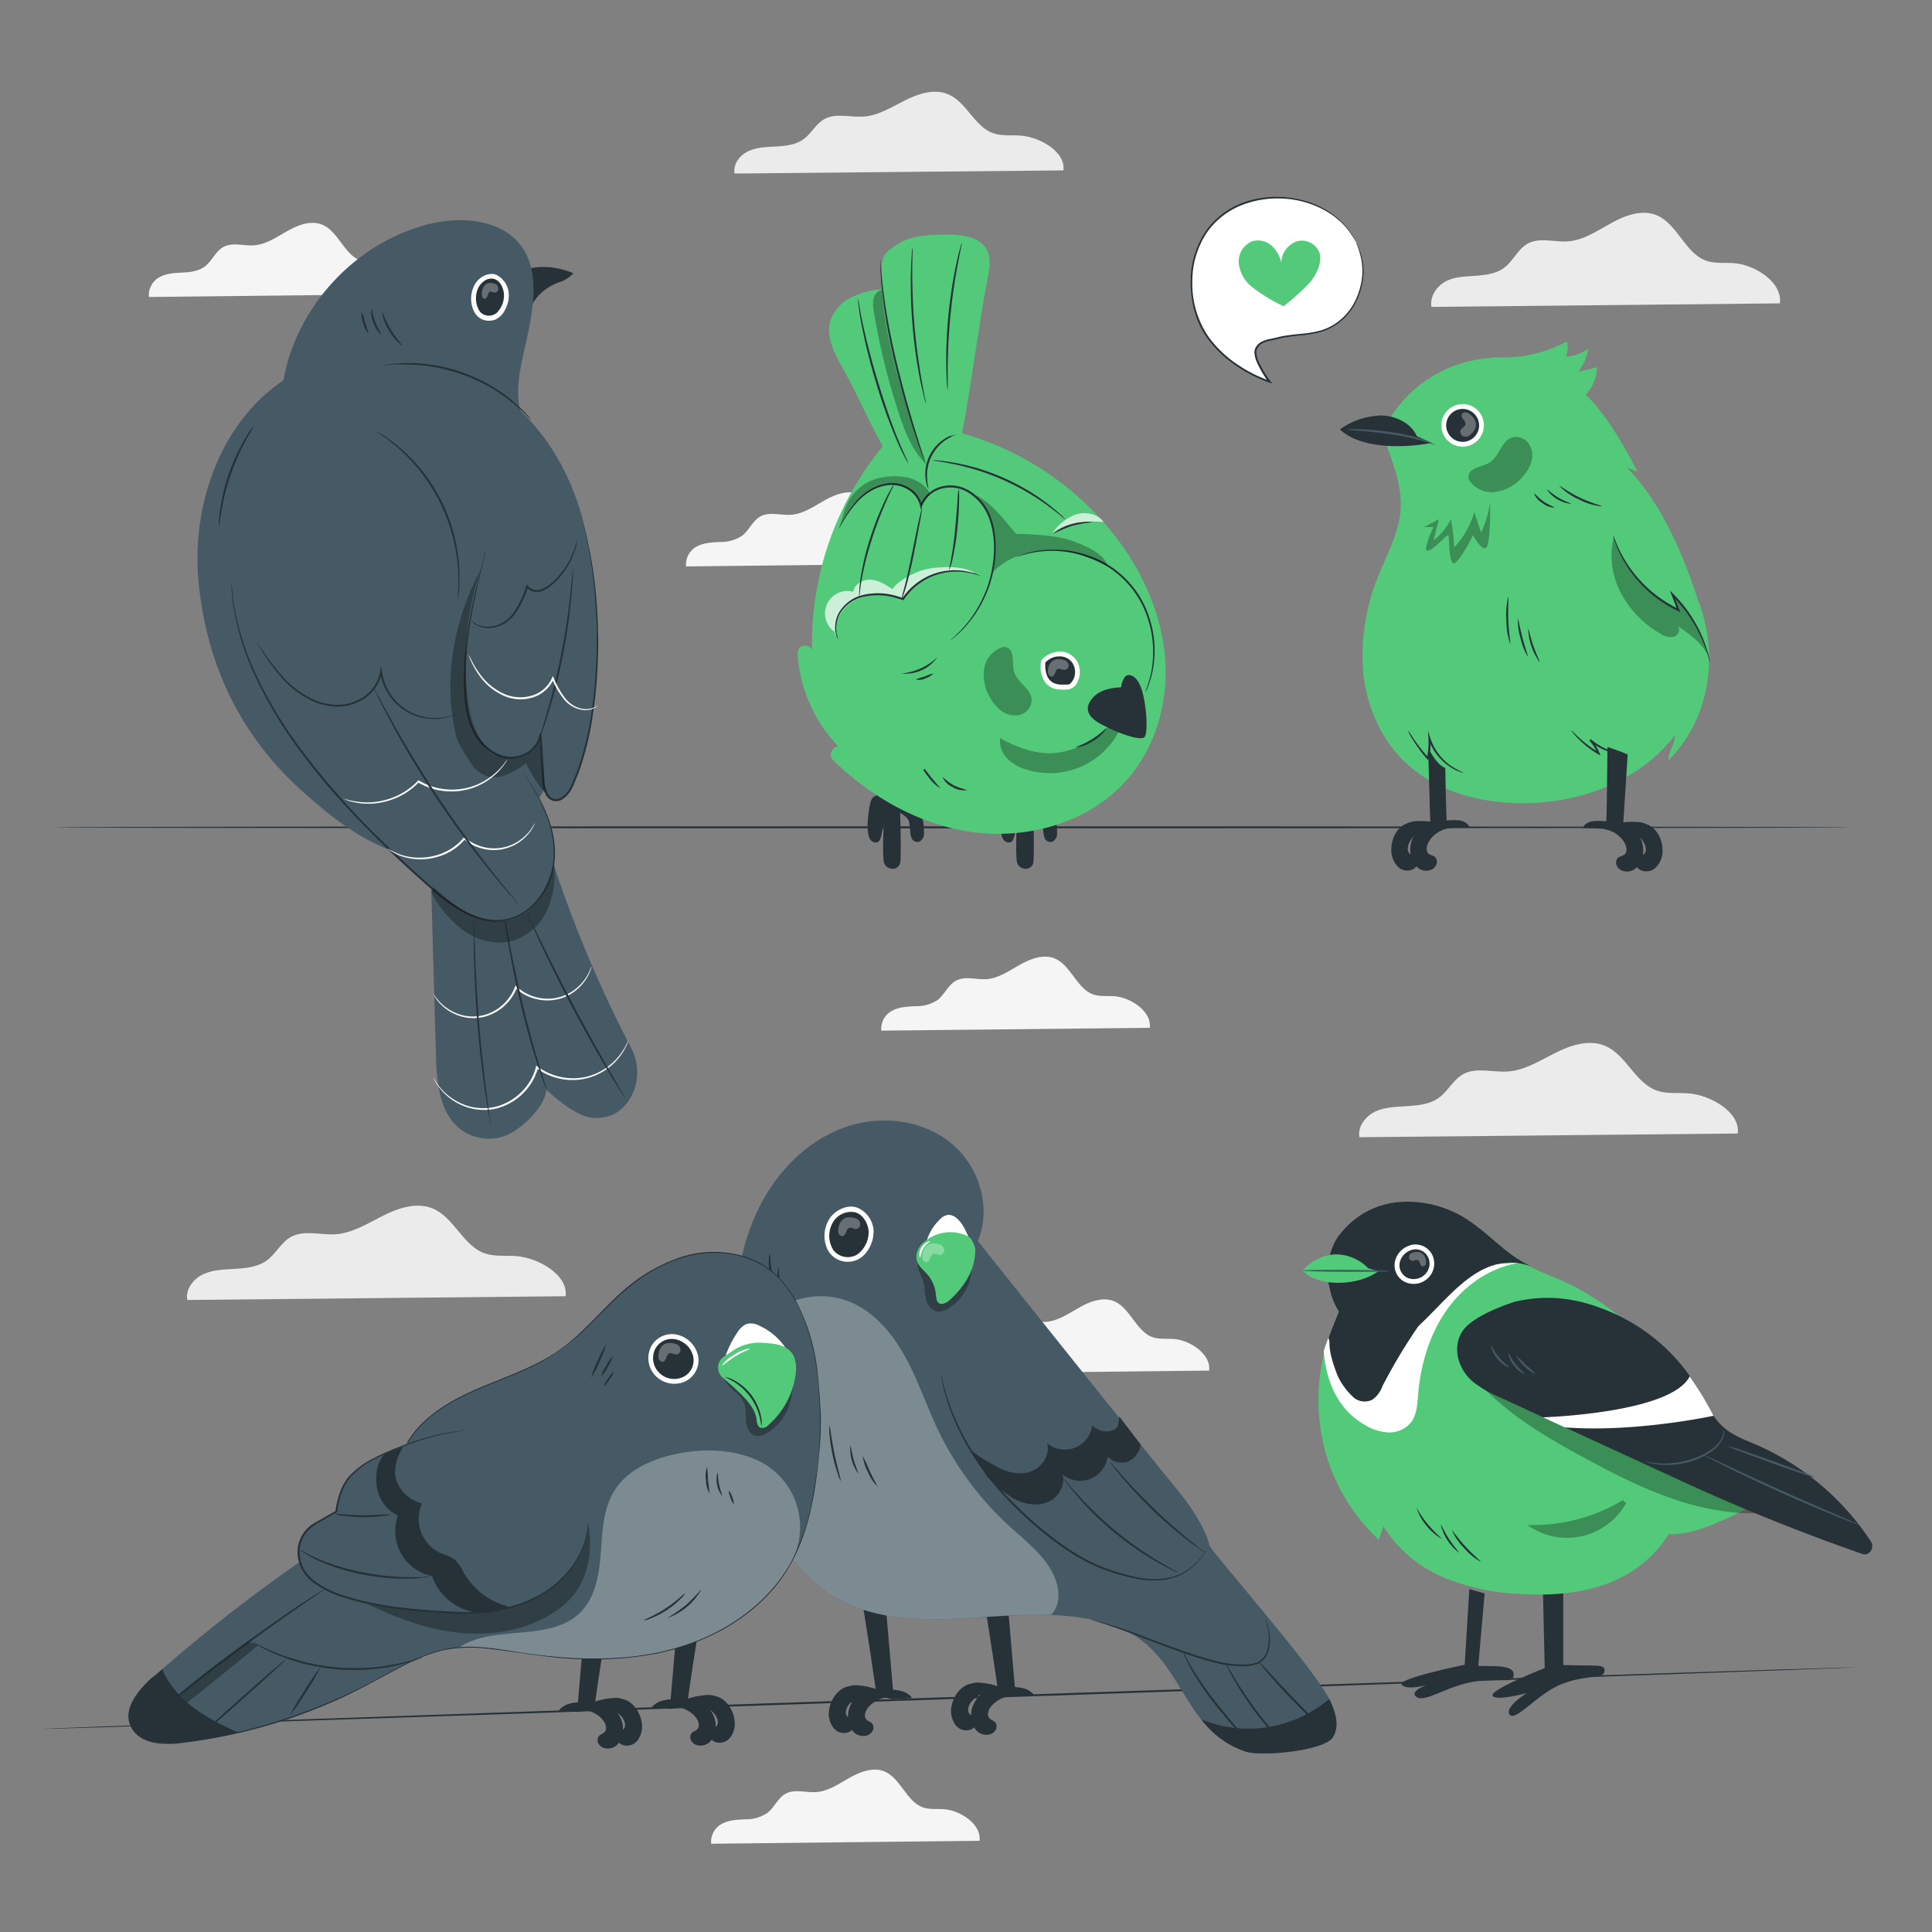 <svg xmlns="http://www.w3.org/2000/svg" xmlns:xlink="http://www.w3.org/1999/xlink" viewBox="0 0 500 500"><rect x="0" y="0" width="500" height="500" fill="#808080" stroke="none"/><defs><clipPath id="freepik--clip-path--inject-85"><path d="M346.45,339.45C343,334,342.56,325.94,346,320.5a21.69,21.69,0,0,1,16.19-9.44,28.49,28.49,0,0,1,18.32,5.09c4.17,2.84,7.67,6.58,11.87,9.38s9,4.58,13.55,6.7a98.06,98.06,0,0,1,49.32,52.06l3.47,6.33c-6.34,2.88-14.57,6.85-21.52,6.49C433,403.55,426.19,408,418.86,410.3S403.71,413,396,412.6a66.79,66.79,0,0,1-21.46-4.24c-6.79-2.75-13-7.23-17-13.38l-1.26,3.5a47.85,47.85,0,0,1-16.1-27.88C338.29,359.82,342.35,349.52,346.45,339.45Z" style="fill:none"></path></clipPath><clipPath id="freepik--clip-path-2--inject-85"><path d="M312.93,399.69s-.87-5.21-8.49-14.44c-8-9.68-51.38-64.06-51.38-64.06,3.59-8.53.45-19.1-6.61-25.09s-17.32-7.52-26.19-4.89-16.34,9.05-21.31,16.87c-10.92,17.2-9.82,39.27-6.55,59.39,1.44,8.82,3.25,17.68,6.91,25.84s9.31,15.66,17,20.16c10.83,6.31,24.15,6,36.66,5.19s25.57-2,37.13,2.82c16.34,6.86,15.46,26.21,32.27,31.83,4,1.33,20.28-.17,22.55-3.68,1.92-3,.63-6.91-1-10.07-4.34-8.58-31-38.56-31.05-39.87" style="fill:none"></path></clipPath><clipPath id="freepik--clip-path-3--inject-85"><path d="M211.76,358.55a53.43,53.43,0,0,0-2.56-14c-2-5.71-4.64-11.44-9.27-15.31-5.49-4.59-13.22-6-20.25-4.61s-13.4,5.17-18.75,9.92-10,10.65-16,14.86c-6.36,4.51-13.92,6.91-21.08,10s-14.32,7.19-18.38,13.84L88,397.2a414.44,414.44,0,0,0-48.4,36.88C36,437.32,32,442,33.85,446.48s8.27,5.09,13.27,4.47A142.17,142.17,0,0,0,97,435c6.21-3.36,12.37-7.24,19.33-8.39,6.16-1,12.43.22,18.6,1.14,12.76,1.89,25.93,2.45,38.43-.76s24.3-10.54,30.86-21.64c5.86-9.9,7.12-21.79,8-33.26A89.36,89.36,0,0,0,211.76,358.55Z" style="fill:none"></path></clipPath></defs><g id="freepik--background-complete--inject-85"><path d="M297.56,266c.53-4.27-4.91-7.79-9-8.16-1.95-.17-4,.16-5.82-.56-4-1.54-5.61-7.28-9.52-9.11-2.92-1.36-6.28-.15-9.12,1.43s-5.63,3.57-8.79,3.8c-2.76.19-5.74-.94-8.15.55-1.8,1.11-2.74,3.4-4.39,4.76A9.72,9.72,0,0,1,237,260.4c-2,.12-4.09.14-5.91,1.07a5.26,5.26,0,0,0-3,5.26Z" style="fill:#f5f5f5"></path><path d="M247,145.83c.54-4.27-4.91-7.79-9-8.16-1.95-.17-4,.16-5.83-.56-4-1.54-5.61-7.28-9.51-9.11-2.93-1.36-6.29-.15-9.12,1.43s-5.63,3.57-8.8,3.8c-2.75.19-5.74-.94-8.15.55-1.79,1.11-2.73,3.4-4.39,4.76a9.72,9.72,0,0,1-5.74,1.72c-2,.12-4.08.14-5.91,1.07a5.25,5.25,0,0,0-3,5.26Z" style="fill:#f5f5f5"></path><path d="M108,76.1c.53-4.28-4.92-7.79-9-8.16-1.95-.17-4,.16-5.83-.56-4-1.55-5.6-7.28-9.51-9.11-2.92-1.37-6.29-.15-9.12,1.43s-5.63,3.57-8.8,3.79c-2.75.2-5.74-.93-8.15.56-1.79,1.11-2.73,3.4-4.39,4.76s-3.73,1.6-5.73,1.72-4.09.14-5.92,1.07a5.25,5.25,0,0,0-3,5.26Z" style="fill:#f5f5f5"></path><path d="M312.92,354.71c.53-4.28-4.91-7.8-9-8.17-2-.17-4,.16-5.82-.55-4-1.55-5.61-7.29-9.52-9.12-2.92-1.36-6.28-.15-9.12,1.44s-5.63,3.56-8.79,3.79c-2.76.19-5.75-.94-8.15.55-1.8,1.11-2.74,3.41-4.39,4.76a9.72,9.72,0,0,1-5.74,1.72,14.88,14.88,0,0,0-5.92,1.07,5.28,5.28,0,0,0-3,5.27Z" style="fill:#f5f5f5"></path><path d="M253.5,476.4c.53-4.28-4.92-7.8-9-8.16-2-.18-4,.15-5.83-.56-4-1.55-5.6-7.28-9.51-9.11-2.92-1.37-6.29-.15-9.12,1.43s-5.63,3.57-8.8,3.79c-2.75.2-5.74-.93-8.15.56-1.79,1.11-2.73,3.4-4.39,4.75a9.66,9.66,0,0,1-5.74,1.73c-2,.12-4.08.14-5.91,1.07a5.25,5.25,0,0,0-3,5.26Z" style="fill:#f5f5f5"></path><path d="M449.72,293.35c.75-5.45-6.93-9.92-12.7-10.39-2.75-.22-5.61.2-8.22-.71-5.65-2-7.9-9.26-13.42-11.59-4.12-1.74-8.86-.19-12.85,1.82s-7.95,4.54-12.41,4.83c-3.88.25-8.1-1.19-11.49.7-2.53,1.42-3.86,4.33-6.19,6.05s-5.26,2-8.09,2.2-5.77.18-8.34,1.36-4.72,3.91-4.18,6.69Z" style="fill:#ebebeb"></path><path d="M275.21,44.1c.65-4.73-6-8.63-11-9-2.4-.19-4.88.17-7.15-.62-4.91-1.71-6.88-8.06-11.67-10.08-3.59-1.51-7.71-.17-11.19,1.58s-6.91,3.95-10.79,4.2c-3.38.22-7-1-10,.61C211.16,32,210,34.53,208,36s-4.58,1.77-7,1.9-5,.16-7.26,1.19-4.09,3.4-3.63,5.82Z" style="fill:#ebebeb"></path><path d="M146.37,335.46c.75-5.44-6.93-9.91-12.71-10.38-2.75-.22-5.61.2-8.21-.71-5.65-2-7.91-9.27-13.42-11.59-4.12-1.74-8.86-.19-12.86,1.82s-7.94,4.54-12.4,4.83c-3.88.24-8.1-1.2-11.5.7-2.53,1.41-3.85,4.33-6.19,6.05s-5.26,2-8.09,2.19-5.76.19-8.34,1.37-4.71,3.9-4.17,6.69Z" style="fill:#ebebeb"></path><path d="M460.64,78.51c.69-5.45-6.38-9.92-11.7-10.39-2.54-.22-5.17.2-7.57-.71-5.2-2-7.28-9.26-12.36-11.59-3.8-1.74-8.17-.19-11.85,1.82s-7.31,4.54-11.42,4.83c-3.58.25-7.46-1.19-10.59.7-2.34,1.42-3.56,4.33-5.71,6s-4.84,2-7.45,2.2-5.31.18-7.68,1.36-4.34,3.91-3.85,6.69Z" style="fill:#ebebeb"></path></g><g id="freepik--Wires--inject-85"><path d="M480.82,431.48c0,.14-105.27,3.84-235.11,8.25s-235.15,7.88-235.16,7.73,105.25-3.84,235.14-8.25S480.82,431.34,480.82,431.48Z" style="fill:#263238"></path><path d="M479.37,214.11c0,.14-104.28.26-232.88.26s-232.91-.12-232.91-.26,104.26-.26,232.91-.26S479.37,214,479.37,214.11Z" style="fill:#263238"></path></g><g id="freepik--speech-bubble--inject-85"><path d="M351,62.79a20.28,20.28,0,0,0-11.37-10c-8.39-3.11-18.62-1.83-25,4.42S307,73.49,309.84,82s11.61,14.34,18.74,16.8c0,0-4.55-6-3.56-8.4s3.18-2.23,5.65-2.91,6.27-.88,8.8-1.26a14.81,14.81,0,0,0,11.82-9.27A16.73,16.73,0,0,0,351,62.79Z" style="fill:#fff"></path><path d="M351,62.79a1.31,1.31,0,0,1,.13.24c.08.16.2.4.34.72a18.33,18.33,0,0,1,1,2.94,16.07,16.07,0,0,1,.35,4.92A18.6,18.6,0,0,1,351,78a15.22,15.22,0,0,1-5.29,6.11A14.9,14.9,0,0,1,341.51,86a29.93,29.93,0,0,1-4.82.79,50.61,50.61,0,0,0-5.07.71c-.84.18-1.72.44-2.61.61a7.54,7.54,0,0,0-2.5.84,3.28,3.28,0,0,0-.92.9,2.42,2.42,0,0,0-.45,1.18,6.37,6.37,0,0,0,.65,2.63,28.18,28.18,0,0,0,3,5l.48.65L328.5,99a36.44,36.44,0,0,1-8.64-4.38,29.84,29.84,0,0,1-7.37-7.05,21.71,21.71,0,0,1-3.34-7,27.87,27.87,0,0,1-1-7.43,23.18,23.18,0,0,1,4-13.44,20.33,20.33,0,0,1,10.23-7.48A25.18,25.18,0,0,1,328,51.05a28.05,28.05,0,0,1,5.36.07,25,25,0,0,1,8.79,2.62,21.13,21.13,0,0,1,5.54,4.16,18,18,0,0,1,2.61,3.52,10.18,10.18,0,0,1,.67,1.37s-.24-.47-.76-1.32A19.24,19.24,0,0,0,347.56,58,21.22,21.22,0,0,0,342,54a25.08,25.08,0,0,0-8.7-2.52,28.14,28.14,0,0,0-5.28,0,24.82,24.82,0,0,0-5.59,1.22,20,20,0,0,0-10,7.35,22.8,22.8,0,0,0-3.86,13.16,24.28,24.28,0,0,0,4.29,14.09,29.54,29.54,0,0,0,7.24,6.93,36.74,36.74,0,0,0,8.51,4.33l-.28.39a28.77,28.77,0,0,1-3-5.09,6.84,6.84,0,0,1-.68-2.87,2.86,2.86,0,0,1,.54-1.41,3.47,3.47,0,0,1,1.06-1,8.14,8.14,0,0,1,2.66-.9c.89-.16,1.72-.4,2.6-.6,1.75-.35,3.46-.51,5.12-.69a29.41,29.41,0,0,0,4.76-.75,14.43,14.43,0,0,0,4.09-1.81,15,15,0,0,0,5.21-5.93,18.8,18.8,0,0,0,1.82-6.25,16.36,16.36,0,0,0-.28-4.87,20.74,20.74,0,0,0-.87-2.93c-.13-.31-.23-.55-.3-.74A.84.84,0,0,1,351,62.79Z" style="fill:#263238"></path><path d="M341.57,65.73a4.84,4.84,0,0,0-5.84-3.3,6,6,0,0,0-4.14,5.63,8,8,0,0,0-2.51-4.49,5.37,5.37,0,0,0-4.89-1.17,5.62,5.62,0,0,0-3.6,5.74,9.17,9.17,0,0,0,3.5,6.2,46.06,46.06,0,0,0,8.1,4.92,64.45,64.45,0,0,0,6.35-5.65C340.38,71.66,342.16,68.34,341.57,65.73Z" style="fill:#52CA7A"></path></g><g id="freepik--bird-6--inject-85"><path d="M399.31,411.55l.46,20.14s-14.2,5.59-13.5,7.13,8.8-.63,8.8-.63-5.84,3.66-4.37,5.56,7.11-5.21,12.95-7.7,10.84-1.73,11.4-3,.14-2-2.53-2-7.95-.14-7.95-.14V412.1Z" style="fill:#263238"></path><path d="M380.26,411.27l-1.2,19.56s-17.65,3.61-16.31,5.16,6.33.13,6.33.13-4.64,1.73-2.39,3.12,7.95-3,15.06-4.09,10,.86,10-1.84-6.42-2-9.17-2.18l1.64-18.75Z" style="fill:#263238"></path><path d="M346.91,338.87c-3.21-5.47-2.86-12.93.38-18.37a19.85,19.85,0,0,1,15-9.44,25,25,0,0,1,17,5.09c3.88,2.83,10.27,7.26,14.16,10.06s8.25,3.9,12.5,6c20.62,10.28,34.3,29.31,42.72,52l3.22,6.33c-5.88,2.88-13.53,6.85-20,6.49a31.82,31.82,0,0,1-17.06,13.19c-6.8,2.33-14.06,2.71-21.19,2.3a57.81,57.81,0,0,1-19.92-4.24A34,34,0,0,1,358,395c-.38,1.16-.77,2.33-1.16,3.49a48.71,48.71,0,0,1-14.94-27.87A51.06,51.06,0,0,1,346.91,338.87Z" style="fill:#52CA7A"></path><g style="clip-path:url(#freepik--clip-path--inject-85)"><path d="M344.53,329.92l49.61-3.22c-7.86.87-15,5.7-19.59,12.13S367.64,353.13,367,361c-.21,2.52-.34,5.23-1.91,7.21a7.27,7.27,0,0,1-6,2.49,13.4,13.4,0,0,1-6.27-2.17C338.53,359.87,342.47,338.7,344.53,329.92Z" style="fill:#fff"></path><path d="M350.08,313.75c12.46-8.15,30.6-6.14,41,4.55l5.18,9.46c-5.67-2.11-10.91-.73-15.81,2.81s-8.74,8.34-13.19,12.45-9.92,7.66-16,7.72c-3.12,0-6.72-1.38-7.43-4.42-.44-1.88.37-3.81.45-5.74.16-3.68-2.32-6.94-3-10.55C340,323.6,344.6,317.35,350.08,313.75Z" style="fill:#263238"></path></g><path d="M345.46,324.64a11.66,11.66,0,0,1,8.62,3.58l2.6.78c-5,3.83-15.68,4.2-19.56-.18A12,12,0,0,1,345.46,324.64Z" style="fill:#52CA7A"></path><path d="M365.06,322.91a4.21,4.21,0,0,1,4.14.87,4.46,4.46,0,0,1,1.33,4,4.8,4.8,0,0,1-2.61,3.39,4.66,4.66,0,0,1-4.38-.18,4.2,4.2,0,0,1-2-3.85,5,5,0,0,1,3.53-4.26" style="fill:#263238"></path><path d="M365.23,323.51a3.58,3.58,0,0,1,4.25,1.63,3.9,3.9,0,0,1-.51,4.48,4.13,4.13,0,0,1-4.74,1.07,3.59,3.59,0,0,1-2-3.85,4.44,4.44,0,0,1,3-3.33c.76-.24.44-1.45-.33-1.2a5.69,5.69,0,0,0-3.82,3.87,4.84,4.84,0,0,0,2,5.31,5.33,5.33,0,0,0,6.26-.51,5.22,5.22,0,0,0,1.49-5.84,4.84,4.84,0,0,0-6-2.83c-.76.25-.44,1.46.33,1.2Z" style="fill:#fff"></path><g style="opacity:0.3"><path d="M365.24,324.35a3.53,3.53,0,0,1,1.67-.34h0a2,2,0,0,1,1.55.77,3.09,3.09,0,0,1,.59,1.66,1.62,1.62,0,0,1-.14.9.73.73,0,0,1-.76.4c-.35-.08-.53-.46-.65-.8s-.27-.73-.61-.86-.94.25-1.44.21a.92.92,0,0,1-.79-.87A1.22,1.22,0,0,1,365.24,324.35Z" style="fill:#fff"></path></g><g style="opacity:0.3"><path d="M420.89,375.22c12.86,5.2,37.87,16.15,37.87,16.15-8.47.92-17.06-.54-25.13-3.23s-15.7-6.57-23.19-10.62c-9.87-5.33-19.73-11.1-27.41-19.27C395.59,363.85,407.49,369.8,420.89,375.22Z"></path></g><path d="M337.12,328.82c0-.14,5-.23,11.2-.19s11.2.17,11.2.32-5,.23-11.21.2S337.12,329,337.12,328.82Z" style="fill:#455a64"></path><path d="M377.51,352a11.83,11.83,0,0,0,3.83,5.71,30,30,0,0,0,7,4l47.5,21.89c15.29,7,30.42,13.1,46.15,18.56,1.8.62,3.27-1.6,2.17-3.26a68.13,68.13,0,0,0-29.27-24.85c-3.29-1.42-6.78-2.62-9.41-5.2-2.31-2.27-3.72-5.4-5.34-8.29a48.72,48.72,0,0,0-21.73-20.31c-8.79-4.06-16.9-5.51-26.19-3.41,0,0-8.44,2.52-12.47,6.22S377.51,352,377.51,352Z" style="fill:#263238"></path><path d="M399.31,366.8s33.18-1,38-10.62a93.8,93.8,0,0,1,6.14,10.22s-20.27,4.41-38.51,3Z" style="fill:#fff"></path><path d="M367.22,343a141.77,141.77,0,0,0-9.45,15.75,7.19,7.19,0,0,1-2.62,3.5,4.46,4.46,0,0,1-4.72-.49,18.07,18.07,0,0,1-4.21-5.6c-2.18-5.57-2.16-7.51-2.17-9.18" style="fill:#263238"></path><path d="M425.66,378.26c0-.1,1.36.29,3.57.43a22.61,22.61,0,0,0,8.49-1.05c3.19-1,5.9-2.66,7.2-4.43a5.7,5.7,0,0,0,1.09-2.3,8.52,8.52,0,0,1,.14-1,2.29,2.29,0,0,1,.06,1,5.27,5.27,0,0,1-1,2.49c-1.29,1.92-4.07,3.64-7.32,4.71a21,21,0,0,1-8.69.91,16.66,16.66,0,0,1-2.62-.47A4.44,4.44,0,0,1,425.66,378.26Z" style="fill:#455a64"></path><path d="M440.86,376.5a12,12,0,0,1,1.61.69l4.33,2c3.64,1.71,8.69,4.06,14.29,6.58s10.7,4.74,14.4,6.34l4.38,1.9a11.81,11.81,0,0,1,1.58.75,10.92,10.92,0,0,1-1.66-.56c-1.05-.4-2.57-1-4.44-1.75-3.74-1.51-8.87-3.68-14.48-6.2s-10.63-4.93-14.23-6.73c-1.81-.9-3.26-1.64-4.25-2.17A10.9,10.9,0,0,1,440.86,376.5Z" style="fill:#455a64"></path><path d="M447.06,374.23a25.61,25.61,0,0,1,3.42,1c2.08.7,4.95,1.7,8.11,2.83s6,2.18,8.07,3a23.84,23.84,0,0,1,3.29,1.37,24.15,24.15,0,0,1-3.41-1c-2.09-.7-5-1.7-8.12-2.83s-6-2.19-8.07-3A23.1,23.1,0,0,1,447.06,374.23Z" style="fill:#455a64"></path><path d="M392.33,350.75a27,27,0,0,1,2.57,2.5,26,26,0,0,1,2.59,2.49,12.33,12.33,0,0,1-5.16-5Z" style="fill:#455a64"></path><path d="M390.34,350.16c.14-.05.72,1.42,1.92,2.93s2.47,2.43,2.39,2.56a6.08,6.08,0,0,1-2.8-2.24A6,6,0,0,1,390.34,350.16Z" style="fill:#455a64"></path><path d="M385.86,348.15c.15,0,.75,1.55,2.08,3.13s2.77,2.47,2.69,2.61a6.43,6.43,0,0,1-3.09-2.28A6.34,6.34,0,0,1,385.86,348.15Z" style="fill:#455a64"></path><path d="M375.76,396.06c.13-.09,1.49,2,3.55,4.23s4,3.77,3.91,3.9a15.5,15.5,0,0,1-4.3-3.55A15.21,15.21,0,0,1,375.76,396.06Z" style="fill:#263238"></path><path d="M372.87,394.6c.15-.05.87,1.75,2.17,3.74s2.65,3.4,2.55,3.51a13,13,0,0,1-4.72-7.25Z" style="fill:#263238"></path><path d="M366.53,390.25c.14-.07,1.14,2,3,4.24s3.65,3.63,3.56,3.76a15.12,15.12,0,0,1-6.51-8Z" style="fill:#263238"></path><g style="opacity:0.3"><path d="M420.84,389a17.51,17.51,0,0,1-25.56,5.66A45.09,45.09,0,0,0,420,388.24"></path></g></g><g id="freepik--bird-5--inject-85"><path d="M224.8,437.41a7,7,0,0,0-5.29,6,6.07,6.07,0,0,0,1.07,4.45,3.51,3.51,0,0,0,3.85,1.26,2.49,2.49,0,0,0,1.38-1.12,1.81,1.81,0,0,0,0-1.8c-.41-.61-1.24-.72-1.68-1.31-.65-.88-.08-2.27.66-3.13a7.49,7.49,0,0,1,6.22-2.5" style="fill:#263238"></path><path d="M225.78,438.57a6.89,6.89,0,0,0-5.95,2.42c-.74.85-1.3,2.24-.65,3.13.44.59,1.26.69,1.68,1.3a1.81,1.81,0,0,1,0,1.8,2.54,2.54,0,0,1-1.38,1.13,3.5,3.5,0,0,1-3.85-1.27,6,6,0,0,1-1.07-4.44c.38-2.95,2.47-5.78,5.1-6.23a5.72,5.72,0,0,1,2.49-.23,19.19,19.19,0,0,1,4.38.88s6,0,7.75.93,1.68,1.49,1.68,1.49l-5,.26Z" style="fill:#263238"></path><path d="M231.24,438.89l-1.79-20.77s-5.94-2.46-5.94-1.47c0,0,3.53,22.22,3.28,22.26S231.24,438.89,231.24,438.89Z" style="fill:#263238"></path><path d="M261.94,438.91l.66.15,5-.27s0-.53-1.68-1.48-7.75-.93-7.75-.93a18.55,18.55,0,0,0-4.38-.88,5.54,5.54,0,0,0-2.49.23c-2.63.45-4.72,3.28-5.1,6.22a6.07,6.07,0,0,0,1.07,4.45,3.51,3.51,0,0,0,3.85,1.26,2.63,2.63,0,0,0,1-.64c.11.17.2.36.32.52a3.51,3.51,0,0,0,3.86,1.27,2.47,2.47,0,0,0,1.37-1.12,1.83,1.83,0,0,0,0-1.81c-.42-.61-1.24-.71-1.68-1.3-.66-.88-.09-2.28.65-3.13A7.65,7.65,0,0,1,261.94,438.91Zm-10.58,4.19a7,7,0,0,0,0,.79,1.81,1.81,0,0,1-.54-.46c-.65-.88-.08-2.27.66-3.13a7.2,7.2,0,0,1,2.44-1.82A7.34,7.34,0,0,0,251.36,443.1Z" style="fill:#263238"></path><path d="M262.84,438.89l-1.78-20.77s-5.95-2.46-5.95-1.47c0,0,3.53,22.22,3.28,22.26S262.84,438.89,262.84,438.89Z" style="fill:#263238"></path><path d="M312.93,399.69s-.87-5.21-8.49-14.44c-8-9.68-51.38-64.06-51.38-64.06,3.59-8.53.45-19.1-6.61-25.09s-17.32-7.52-26.19-4.89-16.34,9.05-21.31,16.87c-10.92,17.2-9.82,39.27-6.55,59.39,1.44,8.82,3.25,17.68,6.91,25.84s9.31,15.66,17,20.16c10.83,6.31,24.15,6,36.66,5.19s25.57-2,37.13,2.82c16.34,6.86,15.46,26.21,32.27,31.83,4,1.33,20.28-.17,22.55-3.68,1.92-3,.63-6.91-1-10.07-4.34-8.58-31-38.56-31.05-39.87" style="fill:#455a64"></path><g style="opacity:0.3"><path d="M261.26,395a81.67,81.67,0,0,1-18.62-25.17c-3-6.36-5.22-13.11-8.67-19.24s-8.46-11.79-15.11-14.08a20.37,20.37,0,0,0-18.81,3.12l-.59.47a23.43,23.43,0,0,0-8,21q.42,3.19.93,6.34c1.44,8.82,3.25,17.68,6.91,25.84s9.31,15.66,17,20.16c10.83,6.31,24.15,6,36.66,5.19a186.8,186.8,0,0,1,19.07-.72,5.72,5.72,0,0,0,.78-1c1.52-2.3,1.34-5.37.4-8C271.14,403.16,265.85,399.19,261.26,395Z" style="fill:#fff"></path></g><path d="M312.93,399.69s0,.08-.1.23l-.35.67a14.77,14.77,0,0,1-1.54,2.46l-.6.8c-.21.28-.5.52-.76.8l-.85.86c-.33.27-.68.52-1,.79a14.84,14.84,0,0,1-2.49,1.46l-1.49.54c-.51.18-1.06.26-1.61.4a21.33,21.33,0,0,1-7.39,0,52.75,52.75,0,0,1-8.17-2.2c-5.7-1.91-11.3-5.55-16.61-9.89a88.68,88.68,0,0,1-7.46-6.72c-1.17-1.13-2.23-2.32-3.29-3.46s-2-2.33-2.94-3.51a66.82,66.82,0,0,1-8.41-13.4,54.8,54.8,0,0,1-3.6-10c-.33-1.21-.46-2.19-.6-2.84-.06-.3-.1-.54-.13-.74a.8.8,0,0,1,0-.25,1.29,1.29,0,0,1,.08.24l.18.73c.18.64.33,1.61.7,2.81a57.43,57.43,0,0,0,3.74,9.93,68.08,68.08,0,0,0,8.44,13.25c.9,1.17,1.93,2.29,2.94,3.48s2.12,2.31,3.28,3.43a87.77,87.77,0,0,0,7.43,6.67c5.28,4.33,10.82,7.93,16.43,9.84a54.3,54.3,0,0,0,8.09,2.24,21.11,21.11,0,0,0,7.25.09c.54-.13,1.08-.2,1.58-.37l1.45-.52a13.73,13.73,0,0,0,2.46-1.39c.35-.26.71-.5,1-.75l.85-.83c.27-.27.55-.5.77-.77s.41-.54.61-.78a18.09,18.09,0,0,0,1.61-2.39l.39-.64C312.87,399.76,312.92,399.68,312.93,399.69Z" style="fill:#263238"></path><path d="M327.53,419.11a2.54,2.54,0,0,1,.22.55,13.23,13.23,0,0,1,.47,1.61,11.22,11.22,0,0,1,0,6.16,5.35,5.35,0,0,1-2.83,3.24,13.73,13.73,0,0,1-4.92.5,23.45,23.45,0,0,1-5.39-.72c-1.83-.43-3.69-1-5.59-1.59-7.57-2.46-14.19-5.27-19.08-7-2.44-.89-4.44-1.56-5.82-2l-1.6-.5a2.57,2.57,0,0,1-.55-.21,2.9,2.9,0,0,1,.58.11c.37.09.93.21,1.63.4,1.4.39,3.42,1,5.88,1.86,4.93,1.67,11.58,4.43,19.12,6.89,3.79,1.16,7.4,2.3,10.84,2.32a13.67,13.67,0,0,0,4.74-.42,5,5,0,0,0,2.65-3,11.44,11.44,0,0,0,.17-6C327.74,419.89,327.47,419.13,327.53,419.11Z" style="fill:#263238"></path><g style="opacity:0.3"><path d="M251.4,326.41,238,325.73a3.38,3.38,0,0,0-.22,2.95c.3,1,.83,1.87,1.13,2.85.43,1.42.37,3,.67,4.41a4.26,4.26,0,0,0,2.54,3.4,4.54,4.54,0,0,0,3.64-.88A12.94,12.94,0,0,0,251.4,326.41Z"></path></g><path d="M247.71,315.39a3.59,3.59,0,0,0-2.12-1,3.42,3.42,0,0,0-2.31,1.16,12.85,12.85,0,0,0-3.85,7.3l2.08-1c3.23-1.85,6.47-1.35,10,0C250.3,319.68,249.58,317,247.71,315.39Z" style="fill:#fff"></path><path d="M251.55,321h0a2.56,2.56,0,0,0-1.19-1.13,10.41,10.41,0,0,0-11.69,2,5.35,5.35,0,0,0-1.39,2.4c-.66,2.69,1.39,4,2.78,5.62a9.24,9.24,0,0,1,2.15,5.12c.08.83.11,1.82.81,2.27s1.91-.08,2.65-.73c4-3.61,6.91-8.1,6.72-13.51A11.15,11.15,0,0,0,251.55,321Z" style="fill:#52CA7A"></path><path d="M289.67,366.59c-.22,1.86-.05,3-1.83,3.61a5.07,5.07,0,0,1-5.16-1.28A7.19,7.19,0,0,1,271,373.53c.82,2.9-1.22,6.09-4,7.2s-6,.48-8.7-1-5.51-2.92-7.62-5.07l4.71,7.36a31,31,0,0,0,6.9,5.78c2.64,1.45,5.9,2.09,8.7,1s4.84-4.3,4-7.2A7.18,7.18,0,0,0,286.66,377a5.11,5.11,0,0,0,5.17,1.28,5.53,5.53,0,0,0,3.36-4.45Z" style="fill:#263238"></path><g style="opacity:0.3"><path d="M243.62,322.23a4.75,4.75,0,0,0-2.18-.43h0a2.51,2.51,0,0,0-2,1,4,4,0,0,0-.77,2.16,2.1,2.1,0,0,0,.18,1.16,1,1,0,0,0,1,.52c.46-.1.7-.6.85-1s.35-.94.79-1.11c.59-.23,1.23.31,1.87.27a1.2,1.2,0,0,0,1-1.13A1.62,1.62,0,0,0,243.62,322.23Z" style="fill:#fff"></path></g><path d="M200.81,333.76a11.6,11.6,0,0,1-1.57-4.61,11.75,11.75,0,0,1-.06-4.88c.16,0,.11,2.18.57,4.79S201,333.71,200.81,333.76Z" style="fill:#263238"></path><path d="M202.93,336.08a8.73,8.73,0,0,1-1.48-3.95,8.86,8.86,0,0,1,0-4.22c.15,0,.07,1.88.48,4.13S203.07,336,202.93,336.08Z" style="fill:#263238"></path><path d="M305.19,407.14a7.45,7.45,0,0,1-1.43-.61c-.9-.41-2.18-1.08-3.73-1.94A80,80,0,0,1,278.62,387c-1.15-1.36-2.05-2.49-2.64-3.29a8.28,8.28,0,0,1-.87-1.28,9.28,9.28,0,0,1,1,1.15c.63.77,1.57,1.85,2.76,3.17a91.84,91.84,0,0,0,10,9.57,93.49,93.49,0,0,0,11.32,7.95c1.52.9,2.77,1.61,3.65,2.08A9.86,9.86,0,0,1,305.19,407.14Z" style="fill:#263238"></path><path d="M311.85,401.81a6.8,6.8,0,0,1-1.13-.72c-.71-.48-1.72-1.22-3-2.16a116.23,116.23,0,0,1-9.14-7.86,114.89,114.89,0,0,1-8.26-8.78c-1-1.18-1.78-2.15-2.3-2.84a7,7,0,0,1-.77-1.1,6.3,6.3,0,0,1,.93,1l2.41,2.73c2.05,2.29,5,5.4,8.35,8.64s6.63,6,9,7.95l2.84,2.29A6.73,6.73,0,0,1,311.85,401.81Z" style="fill:#263238"></path><path d="M217.6,383.29a7.67,7.67,0,0,1-.83-2,40.84,40.84,0,0,1-1.35-5,44.34,44.34,0,0,1-.75-5.15,8.26,8.26,0,0,1,0-2.15c.16,0,.46,3.25,1.28,7.19S217.74,383.24,217.6,383.29Z" style="fill:#263238"></path><path d="M222.09,381.31a10.61,10.61,0,0,1-2-7.21c.15,0,.28,1.68.84,3.65S222.23,381.24,222.09,381.31Z" style="fill:#263238"></path><path d="M227,384.63a11.53,11.53,0,0,1-2.37-3.65,11.77,11.77,0,0,1-1.34-4.14,42.42,42.42,0,0,1,1.81,3.91C226.1,382.9,227.11,384.55,227,384.63Z" style="fill:#263238"></path><path d="M238.13,325.53c-.06,0-.19-.28-.2-.8a3.62,3.62,0,0,1,.56-1.91,3.68,3.68,0,0,1,1.46-1.36c.47-.23.79-.25.81-.18s-1.09.58-1.83,1.81A9.12,9.12,0,0,0,238.13,325.53Z" style="fill:#fff"></path><path d="M325.69,453.79a6.2,6.2,0,0,1-.93-.9c-.58-.6-1.4-1.47-2.4-2.57-2-2.2-4.76-5.26-7.58-8.82a68.6,68.6,0,0,1-6.57-9.61,32.2,32.2,0,0,1-1.55-3.17,7,7,0,0,1-.44-1.22,5.33,5.33,0,0,1,.62,1.14c.38.73.93,1.8,1.69,3.07a84.2,84.2,0,0,0,6.65,9.47c2.82,3.54,5.52,6.63,7.45,8.89l2.28,2.69A5.93,5.93,0,0,1,325.69,453.79Z" style="fill:#263238"></path><path d="M334.6,453.33a5,5,0,0,1-.91-.69c-.56-.46-1.35-1.18-2.3-2.09a65.89,65.89,0,0,1-6.74-7.74,81.67,81.67,0,0,1-5.58-8.61c-.64-1.14-1.14-2.08-1.46-2.74a5.34,5.34,0,0,1-.46-1,4.91,4.91,0,0,1,.64.95c.43.73,1,1.61,1.6,2.66,1.36,2.23,3.3,5.28,5.68,8.48a80.91,80.91,0,0,0,6.59,7.79C333.47,452.17,334.66,453.27,334.6,453.33Z" style="fill:#263238"></path><path d="M343.62,448.64a4,4,0,0,1-.82-.63c-.5-.43-1.21-1.07-2.07-1.87-1.73-1.61-4.07-3.88-6.57-6.48s-4.66-5-6.19-6.83c-.77-.89-1.38-1.63-1.78-2.15a4.07,4.07,0,0,1-.6-.84,4.09,4.09,0,0,1,.75.71l1.9,2c1.6,1.73,3.81,4.12,6.3,6.71s4.78,4.9,6.44,6.57l2,2A3.85,3.85,0,0,1,343.62,448.64Z" style="fill:#263238"></path><g style="clip-path:url(#freepik--clip-path-2--inject-85)"><path d="M306.29,442.67a32.31,32.31,0,0,0,40.26-5.4,31.87,31.87,0,0,1,2.19,7.29,10.64,10.64,0,0,1-1.42,7.32c-1.38,2-3.61,3.3-5.8,4.41-5.78,2.93-12,5.33-18.54,5.3s-13.26-2.85-16.63-8.4" style="fill:#263238"></path></g><path d="M225.47,318.6a6.24,6.24,0,0,0-3.9-5.47L221,313a6.13,6.13,0,0,0-5.34,2.23,7.42,7.42,0,0,0-1.52,5.39,6.64,6.64,0,0,0,1.25,3.43,4.69,4.69,0,0,0,3.27,1.83,5.63,5.63,0,0,0,4-1A8.32,8.32,0,0,0,225.47,318.6Z" style="fill:#263238"></path><path d="M226.09,318.6a6.93,6.93,0,0,0-4.09-6c-2.42-1-5.45.39-7,2.33a8.28,8.28,0,0,0-.82,8.48,5.89,5.89,0,0,0,7.28,2.77c2.88-1,4.77-4.71,4.59-7.61,0-.8-1.29-.81-1.25,0a7.27,7.27,0,0,1-2.8,6,4.74,4.74,0,0,1-6.29-1,6.92,6.92,0,0,1-.19-7.16,5.46,5.46,0,0,1,5.59-2.71c2.18.45,3.51,2.84,3.69,4.91C224.92,319.39,226.17,319.4,226.09,318.6Z" style="fill:#fff"></path><g style="opacity:0.3"><path d="M221.87,315.49a4.47,4.47,0,0,0-2.17-.43h0a2.47,2.47,0,0,0-2,1,3.9,3.9,0,0,0-.76,2.16,2.08,2.08,0,0,0,.17,1.16,1,1,0,0,0,1,.52c.45-.1.69-.59.85-1s.34-.94.78-1.11c.6-.23,1.23.32,1.87.27a1.22,1.22,0,0,0,1-1.12A1.63,1.63,0,0,0,221.87,315.49Z" style="fill:#fff"></path></g></g><g id="freepik--bird-4--inject-85"><path d="M166.09,445.91c-.37-2.94-2.47-5.77-5.1-6.23a5.58,5.58,0,0,0-2.48-.22,17.8,17.8,0,0,0-4.38.88h-.07c.7-5.33,3.1-20.42,3.1-20.42,0-1-5.95,1.48-5.95,1.48l-1.65,19.15a10.16,10.16,0,0,0-3.19.71c-1.71.95-1.67,1.49-1.67,1.49l5,.27,1.91-.43a7.66,7.66,0,0,1,4.31,2.42c.74.85,1.31,2.24.65,3.13-.44.59-1.26.69-1.68,1.3a1.81,1.81,0,0,0,0,1.8,2.49,2.49,0,0,0,1.37,1.13,3.54,3.54,0,0,0,3.86-1.27.83.83,0,0,0,.07-.13,2.65,2.65,0,0,0,1,.65,3.5,3.5,0,0,0,3.85-1.27A6,6,0,0,0,166.09,445.91Zm-4.61,1.48a1.24,1.24,0,0,1-.29.27,5.73,5.73,0,0,0,0-1,7.33,7.33,0,0,0-1.39-3.38,7.14,7.14,0,0,1,1.07,1C161.57,445.11,162.14,446.51,161.48,447.39Z" style="fill:#263238"></path><path d="M190.09,445.15c-.37-2.94-2.47-5.77-5.1-6.23a5.62,5.62,0,0,0-2.48-.22,17.8,17.8,0,0,0-4.38.88h-.07c.7-5.33,3.1-20.42,3.1-20.42,0-1-5.95,1.48-5.95,1.48l-1.65,19.15a10.09,10.09,0,0,0-3.19.71c-1.72.95-1.67,1.49-1.67,1.49l5,.27,1.91-.43a7.66,7.66,0,0,1,4.31,2.42c.74.85,1.3,2.24.65,3.13-.44.59-1.26.69-1.68,1.3a1.81,1.81,0,0,0,0,1.8,2.49,2.49,0,0,0,1.37,1.13,3.54,3.54,0,0,0,3.86-1.27s0-.09.07-.13a2.62,2.62,0,0,0,1,.65,3.51,3.51,0,0,0,3.86-1.27A6,6,0,0,0,190.09,445.15Zm-4.61,1.48a1.24,1.24,0,0,1-.29.27,6.88,6.88,0,0,0,0-1,7.33,7.33,0,0,0-1.39-3.38,7.14,7.14,0,0,1,1.07,1C185.57,444.35,186.14,445.75,185.48,446.63Z" style="fill:#263238"></path><path d="M211.76,358.55a53.43,53.43,0,0,0-2.56-14c-2-5.71-4.64-11.44-9.27-15.31-5.49-4.59-13.22-6-20.25-4.61s-13.4,5.17-18.75,9.92-10,10.65-16,14.86c-6.36,4.51-13.92,6.91-21.08,10s-14.32,7.19-18.38,13.84L88,397.2a414.44,414.44,0,0,0-48.4,36.88C36,437.32,32,442,33.85,446.48s8.27,5.09,13.27,4.47A142.17,142.17,0,0,0,97,435c6.21-3.36,12.37-7.24,19.33-8.39,6.16-1,12.43.22,18.6,1.14,12.76,1.89,25.93,2.45,38.43-.76s24.3-10.54,30.86-21.64c5.86-9.9,7.12-21.79,8-33.26A89.36,89.36,0,0,0,211.76,358.55Z" style="fill:#455a64"></path><g style="opacity:0.3"><path d="M195.75,377.81c-6.64-2.9-14.26-3-21.33-1.39-6,1.33-12.07,4.08-15.35,9.27-3,4.72-3.17,10.6-3.59,16.17s-1.36,11.55-5.33,15.47c-7.86,7.76-22.32,3-31.28,9,5.32-.37,10.7.64,16,1.43,12.76,1.89,25.93,2.45,38.43-.76s24.3-10.54,30.87-21.64l.38-.67a19.1,19.1,0,0,0-8.62-26.83Z" style="fill:#fff"></path></g><g style="opacity:0.3"><path d="M205.49,352.89l-18.2.72a3.83,3.83,0,0,0,.32,3.71,13.41,13.41,0,0,0,2.64,2.84,8.44,8.44,0,0,1,2.36,3.06c.55,1.46.33,3.08.46,4.64s.86,3.28,2.36,3.7a3.93,3.93,0,0,0,2.8-.51,13.32,13.32,0,0,0,6.18-7.94A31.62,31.62,0,0,0,205.49,352.89Z"></path></g><path d="M196.33,343a4.3,4.3,0,0,0-3.21-.32,5.73,5.73,0,0,0-2.34,2.23,26.41,26.41,0,0,0-3.33,6.95l1.61-.83a19.83,19.83,0,0,1,14.72-1.44A16.41,16.41,0,0,0,196.33,343Z" style="fill:#fff"></path><path d="M190.24,349.18a12.43,12.43,0,0,1,7.79-1.61c2.39.15,5,.44,6.61,2.23,1.45,1.63,1.55,4.05,1.23,6.21a21.16,21.16,0,0,1-7,12.78,2.17,2.17,0,0,1-2,.73c-.84-.3-1-1.4-1.1-2.29-.45-3.91-5.53-7.83-8.81-10.77a3.4,3.4,0,0,1,.39-5.36Z" style="fill:#52CA7A"></path><g style="opacity:0.3"><path d="M152.23,394c-12.41,15.67-39.63,19.23-59.61,19.86,8.11,4.18,16.73,7.65,25.79,8.66s18.66-.66,26.06-6S153.68,403,152.23,394Z"></path></g><path d="M152.23,394c-.27,7.72-5.41,14.73-12.07,18.63s-14.65,5-22.36,4.71c-14.73-.61-37.61-2.92-40.12-13.1l-.12-.4a8.36,8.36,0,0,1-.28-2.68,8.65,8.65,0,0,1,4.47-6.89l5.28-3s.54-5.33,3.16-8.64c2-2.6,6.16-5,9.8-6.55,6.74-2.95,13.83-5.31,21.17-5.82" style="fill:#455a64"></path><path d="M121.16,370.21a.69.69,0,0,1-.2,0l-.6.07c-.53.05-1.31.15-2.33.3a56.38,56.38,0,0,0-8.6,2c-1.81.56-3.79,1.26-5.91,2.11a64.13,64.13,0,0,0-6.69,3,21.59,21.59,0,0,0-6.52,5,18.2,18.2,0,0,0-3,8.46l0,.13-.1.05-3.22,1.85a28.52,28.52,0,0,0-3.23,2A8.15,8.15,0,0,0,77.53,402a7.83,7.83,0,0,0,.34,2l.3,1c.12.31.28.61.41.92a10.45,10.45,0,0,0,2.65,3.1,25.47,25.47,0,0,0,7.58,3.86A78.25,78.25,0,0,0,103.68,416c4.88.61,9.63.92,14.15,1.12a49.41,49.41,0,0,0,12.73-1,32.53,32.53,0,0,0,10.3-4.12,27.66,27.66,0,0,0,3.85-2.95,28.54,28.54,0,0,0,2.93-3.2,23.46,23.46,0,0,0,3.35-6.05,20.79,20.79,0,0,0,1.06-4.25l.12-1.14a2,2,0,0,1,.06-.39,2.86,2.86,0,0,1,0,.39c0,.26,0,.64-.06,1.15a20.21,20.21,0,0,1-1,4.31,23.21,23.21,0,0,1-3.31,6.16,29.81,29.81,0,0,1-2.93,3.26,27.54,27.54,0,0,1-3.88,3,32.75,32.75,0,0,1-10.4,4.23,49.83,49.83,0,0,1-12.85,1.06c-4.53-.19-9.29-.49-14.2-1.1a77.76,77.76,0,0,1-15-3.14,25.58,25.58,0,0,1-7.73-3.95,10.59,10.59,0,0,1-2.78-3.26c-.15-.33-.32-.65-.44-1l-.31-1A8.17,8.17,0,0,1,77,402a8.7,8.7,0,0,1,3.36-7.16A10.47,10.47,0,0,1,82,393.8l1.66-.95L86.91,391l-.12.18a23.86,23.86,0,0,1,1.08-4.63,14.17,14.17,0,0,1,2.1-4.05,21.85,21.85,0,0,1,6.67-5.08,62.23,62.23,0,0,1,6.76-3c2.13-.84,4.12-1.52,5.95-2.07a54,54,0,0,1,8.66-1.89c1-.12,1.81-.2,2.34-.23l.6,0Z" style="fill:#263238"></path><path d="M175.57,346.16a5.44,5.44,0,0,0-5.36,1.12,5.82,5.82,0,0,0-1.73,5.24,6.21,6.21,0,0,0,3.38,4.38,6.07,6.07,0,0,0,5.69-.22,5.46,5.46,0,0,0,2.61-5,6.43,6.43,0,0,0-4.59-5.52" style="fill:#263238"></path><path d="M175.74,345.55a6.09,6.09,0,0,0-7.05,2.63,6.53,6.53,0,0,0,.68,7.57,6.8,6.8,0,0,0,7.69,1.88,6.1,6.1,0,0,0,3.66-6.46,7.19,7.19,0,0,0-5-5.62c-.77-.24-1.1,1-.34,1.21a5.89,5.89,0,0,1,3.92,3.9,4.81,4.81,0,0,1-1.79,5.29,5.44,5.44,0,0,1-6.53-.34,5.36,5.36,0,0,1-1.66-5.93,4.84,4.84,0,0,1,6.06-2.92c.77.25,1.1-1,.34-1.21Z" style="fill:#fff"></path><path d="M197.09,369.11c-.09,0-.13-.94-.49-2.4a15.06,15.06,0,0,0-6.74-9.15c-1.28-.77-2.17-1.09-2.14-1.18a6.92,6.92,0,0,1,2.32.86,13.73,13.73,0,0,1,6.92,9.4A6.48,6.48,0,0,1,197.09,369.11Z" style="fill:#263238"></path><g style="opacity:0.3"><path d="M175.35,348a4.49,4.49,0,0,0-2.17-.43h0a2.47,2.47,0,0,0-2,1,4,4,0,0,0-.77,2.16,2.07,2.07,0,0,0,.18,1.16,1,1,0,0,0,1,.53c.46-.11.7-.6.85-1.05s.35-.94.79-1.11c.59-.23,1.23.32,1.87.27a1.2,1.2,0,0,0,1-1.12A1.6,1.6,0,0,0,175.35,348Z" style="fill:#fff"></path></g><path d="M111.19,408a6.33,6.33,0,0,1-1.35.27c-.44.08-1,.12-1.61.17s-1.34.11-2.13.12a57.27,57.27,0,0,1-12.32-1.11A51,51,0,0,1,82,403.7a20.54,20.54,0,0,1-1.9-1,13.64,13.64,0,0,1-1.39-.84,6.76,6.76,0,0,1-1.1-.82c.06-.09,1.66,1.05,4.54,2.31a57.25,57.25,0,0,0,11.74,3.57,65.09,65.09,0,0,0,12.21,1.25c.79,0,1.5,0,2.13,0s1.16,0,1.6-.08A7.42,7.42,0,0,1,111.19,408Z" style="fill:#263238"></path><path d="M177.3,412.36a5.6,5.6,0,0,1-1.21,1.47,22.3,22.3,0,0,1-7.68,5,5.75,5.75,0,0,1-1.83.52c-.06-.15,2.68-1.12,5.64-3.07S177.19,412.25,177.3,412.36Z" style="fill:#263238"></path><path d="M181.59,411.19a16.06,16.06,0,0,1-8.85,7.54,56.2,56.2,0,0,0,4.79-3.33A53.41,53.41,0,0,0,181.59,411.19Z" style="fill:#263238"></path><path d="M153,356.55a21.85,21.85,0,0,1,1.7-4.44,21.27,21.27,0,0,1,2.19-4.23,22.8,22.8,0,0,1-1.71,4.44A22.23,22.23,0,0,1,153,356.55Z" style="fill:#263238"></path><path d="M155.53,356.31a9.62,9.62,0,0,1,1.3-2.8,9.34,9.34,0,0,1,1.76-2.55,9.61,9.61,0,0,1-1.3,2.81A9.39,9.39,0,0,1,155.53,356.31Z" style="fill:#263238"></path><path d="M156.36,358.67c-.12-.08.32-.95,1-1.94s1.29-1.73,1.41-1.65-.32.94-1,1.93S156.48,358.75,156.36,358.67Z" style="fill:#263238"></path><path d="M183.59,386.49a7.34,7.34,0,0,1-.89-3.39,7.44,7.44,0,0,1,.29-3.49,31.93,31.93,0,0,1,.23,3.45A32.9,32.9,0,0,1,183.59,386.49Z" style="fill:#263238"></path><path d="M186.85,387.1a6.88,6.88,0,0,1-1.16-6c.16,0,.06,1.39.39,3S187,387,186.85,387.1Z" style="fill:#263238"></path><path d="M189.87,389.18c-.13.05-.51-.64-.84-1.55s-.49-1.69-.36-1.74.52.65.85,1.56S190,389.14,189.87,389.18Z" style="fill:#263238"></path><path d="M36.29,448.57a3.38,3.38,0,0,1,.33-.53,13.11,13.11,0,0,1,1.05-1.44c.52-.57,1.12-1.31,1.91-2.07s1.66-1.67,2.7-2.57c4.1-3.72,10-8.5,16.8-13.54s13-9.41,17.59-12.49c2.29-1.53,4.17-2.74,5.49-3.55.65-.41,1.18-.7,1.53-.91a3,3,0,0,1,.55-.28,2.1,2.1,0,0,1-.5.37l-1.47,1c-1.28.86-3.13,2.11-5.39,3.69-4.53,3.15-10.74,7.57-17.49,12.6s-12.72,9.76-16.86,13.39c-1.06.88-1.93,1.77-2.75,2.5s-1.41,1.46-2,2C36.82,447.89,36.34,448.6,36.29,448.57Z" style="fill:#263238"></path><path d="M51.4,449.53c-.09-.11,4.92-4.72,11.19-10.3s11.43-10,11.53-9.91-4.91,4.72-11.19,10.3S51.5,449.64,51.4,449.53Z" style="fill:#263238"></path><path d="M75,444a55,55,0,0,1,3.77-6.42A53.26,53.26,0,0,1,83,431.4a53.39,53.39,0,0,1-3.78,6.42A52.52,52.52,0,0,1,75,444Z" style="fill:#263238"></path><path d="M101.11,391.94a7.52,7.52,0,0,1-2.09.42,38.21,38.21,0,0,1-5.14.29,39,39,0,0,1-5.12-.39,7.45,7.45,0,0,1-2.09-.47c0-.16,3.24.31,7.22.34S101.09,391.78,101.11,391.94Z" style="fill:#263238"></path><path d="M65.2,424.86s.16.05.43.18l1.19.6c.51.27,1.14.59,1.9.92s1.58.75,2.55,1.11,2,.81,3.17,1.18,2.4.74,3.71,1.11a61,61,0,0,0,8.73,1.53,60.13,60.13,0,0,0,8.87.08c1.36-.12,2.65-.21,3.85-.42s2.31-.37,3.33-.57,1.91-.44,2.71-.64,1.48-.38,2-.56L109,429a2.3,2.3,0,0,1,.46-.1s-.14.09-.42.2l-1.26.46a18.47,18.47,0,0,1-2,.65c-.8.22-1.69.51-2.72.71s-2.12.48-3.34.65-2.51.33-3.88.47a55.93,55.93,0,0,1-9-.05,55.3,55.3,0,0,1-8.8-1.58c-1.33-.38-2.59-.73-3.73-1.17s-2.21-.83-3.17-1.24-1.8-.83-2.54-1.19a18.5,18.5,0,0,1-1.86-1l-1.15-.68A1.62,1.62,0,0,1,65.2,424.86Z" style="fill:#263238"></path><path d="M120,407a11.38,11.38,0,0,0-2.31-3.35c-1.11-.92-2.6-1.22-3.92-1.82a9.76,9.76,0,0,1-4.56-12.73,9.47,9.47,0,0,1-6.52-5.68c-1.09-2.79,0-6.52,1.71-9l-4.74,1.76c-2.2,2.19-2.6,5.86-2.08,8.92a9.87,9.87,0,0,0,5.4,7.13,11.92,11.92,0,0,0,8.83,15.67,14.18,14.18,0,0,0,19.93,7.93A18.78,18.78,0,0,1,120,407Z" style="fill:#263238"></path><g style="opacity:0.3"><path d="M36.94,447.62s-2.11,1.84.62.95,29.28-22.79,29.28-22.79l-2.49-.92S39.28,443.46,36.94,447.62Z"></path></g><path d="M194.13,349c.05.15-1.78.76-3.78,2s-3.41,2.51-3.52,2.4a9.18,9.18,0,0,1,3.25-2.84A9.36,9.36,0,0,1,194.13,349Z" style="fill:#fff"></path><g style="clip-path:url(#freepik--clip-path-3--inject-85)"><path d="M40.74,426.86c.43,5.59,3.86,10.61,8.19,14.17s9.5,5.91,14.61,8.21A28,28,0,0,1,42,452.15c-3.18-.87-6.34-2.44-8.15-5.19-1.95-2.94-2-6.79-1.07-10.18a36.82,36.82,0,0,1,4.77-9.37" style="fill:#263238"></path></g><path d="M39.52,434c-3.6,3.21-8.65,8.88-5.05,13.87,2.67,3.69,8.29,3.69,12.34,3.24a138.25,138.25,0,0,0,39.6-10.81c6.34-2.76,12.26-6.25,18.4-9.39a42.62,42.62,0,0,1,9.78-3.79,35.06,35.06,0,0,1,11.47-.45c7.36.75,14.59,2.22,22,2.62a88.14,88.14,0,0,0,21.15-1.21c11.64-2.23,23-7.68,30.83-16.74,8.47-9.77,10.81-22.61,11.95-35.11a77.14,77.14,0,0,0,.4-10.42c-.14-3.49-.41-7-.78-10.45a50.69,50.69,0,0,0-5.26-18c-2.74-5.32-6.82-9.68-12.5-11.81a27.29,27.29,0,0,0-17.45-.26,43,43,0,0,0-15.88,9.43c-5.18,4.65-9.58,10.18-15.25,14.3-10.48,7.6-24.15,9.27-34.16,17.64a26.92,26.92,0,0,0-5.69,6.49c-.09.13.13.26.21.12,6.78-10.9,20-14.05,31-19.06A53.07,53.07,0,0,0,152,343.49c4.62-4.54,8.93-9.38,14.34-13,5.24-3.54,11.33-6,17.72-6.24,6.18-.19,12.51,1.75,17,6.13s7.07,10.5,8.74,16.38c1.81,6.4,2.2,13.36,2.4,20a101.78,101.78,0,0,1-1.66,19.39,56.68,56.68,0,0,1-5.8,18.09c-5.66,10.29-15.72,17.45-26.66,21.26-12.91,4.5-27,4.35-40.36,2.58-6.77-.89-13.64-2.54-20.49-1.65-6.37.82-12.06,4-17.6,7A147.46,147.46,0,0,1,62.26,448.1c-3.24.76-6.5,1.42-9.78,1.95a56.49,56.49,0,0,1-8.77,1,13.34,13.34,0,0,1-7.26-1.68,6.43,6.43,0,0,1-2.54-7.6c1-3,3.44-5.5,5.78-7.6.12-.11,0-.28-.17-.17Z" style="fill:#263238"></path></g><g id="freepik--bird-3--inject-85"><path d="M439.38,155.17c-3.92-12.09-9.5-25.07-18.35-34.18l2.77,1.06c-4.91-9.15-10.17-18.69-18.88-24.35a31.93,31.93,0,0,0-17.5-5.11,33.14,33.14,0,0,0-27.31,15.07l-1.12,8c1.92,5.24,3.87,10.67,3.49,16.24-.41,5.86-3.35,11.18-5.55,16.63a54.09,54.09,0,0,0-4.14,25.34c.83,8.61,4.38,17.07,10.56,23.1,7.92,7.73,19.4,10.86,30.46,10.9,15,.06,30.53-5.64,39.61-17.54.07,2.38-1.68,4.07-1.61,6.44,10.74-10.76,13.2-27.48,7.57-41.61" style="fill:#52CA7A"></path><path d="M366.65,112.86c-1.4-3.3-5.37-5.27-9.22-5.33a19.26,19.26,0,0,0-10.66,3.59c5.15,5,16.38,4.94,23.72,3.5" style="fill:#263238"></path><path d="M371.38,115.21c0,.08-1.2-.51-3.2-1.1a60.52,60.52,0,0,0-8-1.67c-3.16-.47-6-.76-8.13-.94a26.2,26.2,0,0,1-3.38-.35,3.87,3.87,0,0,1,.91-.07c.59,0,1.44,0,2.49,0a81.24,81.24,0,0,1,8.18.79,46.58,46.58,0,0,1,8,1.84,15.74,15.74,0,0,1,2.31,1A3.08,3.08,0,0,1,371.38,115.21Z" style="fill:#455a64"></path><g style="opacity:0.3"><path d="M385.65,129.94a27,27,0,0,1-2.35,7.9c-.58-1.78-1.17-3.55-1.75-5.33a21.55,21.55,0,0,1-5.25,9.15,36.06,36.06,0,0,0-.82-7.26,16.36,16.36,0,0,1-4.49,5.49l1.38-5.5-3.83,2H371s-2.94,6.13-1.54,6.13,5.19-4.49,5.41-4,0,8.88,1.94,7,4.39-7,4.39-7,2.81,5.05,3.7,2.75S385.65,129.94,385.65,129.94Z"></path></g><path d="M402.31,131.38a5.3,5.3,0,0,1-3.13-1.18,5.2,5.2,0,0,1-2.19-2.53c.12-.09,1,1.09,2.48,2.1S402.35,131.23,402.31,131.38Z" style="fill:#263238"></path><path d="M406.6,130.4a8.76,8.76,0,0,1-6.3-3.74c.12-.11,1.26,1.09,3,2.12S406.64,130.25,406.6,130.4Z" style="fill:#263238"></path><path d="M414.64,131.06a16.18,16.18,0,0,1-6-1.8,16,16,0,0,1-5.12-3.56c.1-.12,2.28,1.62,5.35,3.09S414.68,130.9,414.64,131.06Z" style="fill:#263238"></path><path d="M390.85,166.65a18.57,18.57,0,0,1-1-6.06,18.91,18.91,0,0,1,.5-6.14c.16,0-.14,2.75,0,6.12S391,166.62,390.85,166.65Z" style="fill:#263238"></path><path d="M395.4,169.93a14.69,14.69,0,0,1-1.87-4.72,15.36,15.36,0,0,1-.7-5c.16,0,.49,2.22,1.2,4.9S395.54,169.88,395.4,169.93Z" style="fill:#263238"></path><path d="M398.45,171.35a15.21,15.21,0,0,1-2.93-8.59c.15,0,.49,2,1.3,4.35S398.59,171.27,398.45,171.35Z" style="fill:#263238"></path><path d="M420.8,195.33a2.11,2.11,0,0,1-.79,0,13.26,13.26,0,0,1-2.15-.34,16.05,16.05,0,0,1-6.52-3.31l.36-.37a12.66,12.66,0,0,1,1,1.25,11.5,11.5,0,0,1,1.23,2.28l.28.7-.65-.38a25.35,25.35,0,0,1-5.23-4.1,18.8,18.8,0,0,1-1.29-1.46,2.07,2.07,0,0,1-.39-.59c.06-.05.71.7,1.91,1.81a29.22,29.22,0,0,0,5.26,3.9l-.36.31a12.3,12.3,0,0,0-1.19-2.18,12.86,12.86,0,0,0-.95-1.2l.36-.36a17.16,17.16,0,0,0,6.28,3.37C419.7,195.17,420.81,195.25,420.8,195.33Z" style="fill:#263238"></path><path d="M378.81,200a3.17,3.17,0,0,1-1-.26,12.06,12.06,0,0,1-2.5-1.26,13.94,13.94,0,0,1-5.61-7.25l.51-.11,0,.55a15.46,15.46,0,0,1-.48,4.65l-.12.45-.3-.35a36.81,36.81,0,0,1-3.79-5.18,10.5,10.5,0,0,1-1.16-2.22,24.41,24.41,0,0,1,1.41,2.06,47,47,0,0,0,3.91,5l-.42.1a15.94,15.94,0,0,0,.43-4.51c0-.18,0-.36,0-.52l-.13-2,.64,1.95a14.19,14.19,0,0,0,5.32,7.12A26.9,26.9,0,0,0,378.81,200Z" style="fill:#263238"></path><g style="opacity:0.3"><path d="M417.56,139.23a20.82,20.82,0,0,0,1.94,14.27,26.51,26.51,0,0,0,10.1,10.43,4.62,4.62,0,0,0,3.61.87c1.21-.37,1.87-2.25.8-2.94,3.35,2.41,6.85,4.65,8.3,8.52a37.4,37.4,0,0,0-9.46-16.48c.27,1.24,1,2.69,1.25,3.94-5-3.12-12-6.34-16.64-19.36"></path></g><path d="M383.42,110.09a4.89,4.89,0,1,1-4.89-4.89A4.89,4.89,0,0,1,383.42,110.09Z" style="fill:#263238"></path><path d="M382.79,110.09a4.26,4.26,0,1,1-3.49-4.19,4.3,4.3,0,0,1,3.49,4.19.63.63,0,0,0,1.25,0,5.51,5.51,0,1,0-4.47,5.41,5.58,5.58,0,0,0,4.47-5.41A.63.63,0,0,0,382.79,110.09Z" style="fill:#fff"></path><g style="opacity:0.3"><path d="M380.07,112.84a4.64,4.64,0,0,0,1.52-1.62h0a2.5,2.5,0,0,0,.22-2.23,4,4,0,0,0-1.44-1.8,2,2,0,0,0-1.08-.47.94.94,0,0,0-1,.56,1.44,1.44,0,0,0,.44,1.28,1.65,1.65,0,0,1,.53,1.25c-.12.63-.93.89-1.22,1.45a1.21,1.21,0,0,0,.4,1.48A1.6,1.6,0,0,0,380.07,112.84Z" style="fill:#fff"></path></g><path d="M369.23,213.39a7,7,0,0,0-4.25,6.69,6.09,6.09,0,0,0,1.68,4.24,3.42,3.42,0,0,0,3.93.68,2.5,2.5,0,0,0,1.17-1.32,1.84,1.84,0,0,0-.27-1.78c-.5-.54-1.31-.52-1.82-1-.77-.78-.42-2.24.17-3.19a7.33,7.33,0,0,1,5.68-3.4" style="fill:#263238"></path><path d="M370.36,214.39a6.75,6.75,0,0,0-5.42,3.28c-.59,1-.94,2.41-.18,3.19.51.52,1.33.5,1.82,1a1.82,1.82,0,0,1,.27,1.78,2.46,2.46,0,0,1-1.17,1.32,3.43,3.43,0,0,1-3.93-.68,6.14,6.14,0,0,1-1.68-4.24c-.07-3,1.56-6.07,4-6.91a5.52,5.52,0,0,1,2.38-.6,17.71,17.71,0,0,1,4.38.22s5.86-.93,7.66-.24,1.72,1.6,1.72,1.6Z" style="fill:#263238"></path><path d="M370.19,214.47l-.59-21s2,4.41,4.44,5.27c0,0,.23,15.09.48,15.09S370.19,214.47,370.19,214.47Z" style="fill:#263238"></path><path d="M420.93,213.59a7,7,0,0,1,4.34,6.7,6.07,6.07,0,0,1-1.72,4.23,3.5,3.5,0,0,1-4,.68,2.47,2.47,0,0,1-1.19-1.31,1.81,1.81,0,0,1,.27-1.79c.5-.54,1.33-.52,1.86-1,.78-.77.42-2.24-.18-3.19a7.49,7.49,0,0,0-5.78-3.4" style="fill:#263238"></path><path d="M419.79,214.59a6.91,6.91,0,0,1,5.51,3.28c.61.95,1,2.42.18,3.19-.52.52-1.35.5-1.85,1a1.81,1.81,0,0,0-.27,1.79,2.43,2.43,0,0,0,1.19,1.31,3.5,3.5,0,0,0,4-.68,6,6,0,0,0,1.71-4.23c.07-3-1.58-6.08-4.11-6.92a5.68,5.68,0,0,0-2.43-.6,19,19,0,0,0-4.46.22s-6-.92-7.8-.24-1.75,1.6-1.75,1.6Z" style="fill:#263238"></path><path d="M420,214.67l1.24-19.41a49.2,49.2,0,0,0-5.24-1.92s-.15,20.69-.4,20.69S420,214.67,420,214.67Z" style="fill:#263238"></path><path d="M442.6,171.59a10.4,10.4,0,0,1-.46-1.49,38.33,38.33,0,0,0-1.41-4,36.34,36.34,0,0,0-8.06-12l.42-.28c.49,1.28,1,2.62,1.54,4l.25.63-.6-.3-.78-.39a32,32,0,0,1-13.12-12.32,29.73,29.73,0,0,1-2.34-5c-.23-.6-.36-1.1-.46-1.42a3.19,3.19,0,0,1-.12-.51,17.26,17.26,0,0,1,.77,1.86,33.23,33.23,0,0,0,2.47,4.87,32.77,32.77,0,0,0,13,12l.77.38-.35.33c-.53-1.36-1-2.7-1.54-4l-.42-1.11.84.83a35.14,35.14,0,0,1,8,12.23,33.5,33.5,0,0,1,1.28,4.12c.12.49.18.87.23,1.13A1.51,1.51,0,0,1,442.6,171.59Z" style="fill:#263238"></path><g style="opacity:0.3"><path d="M380,123.87a6.9,6.9,0,0,0,6.71,3.48,11.2,11.2,0,0,0,7-3.6,10.06,10.06,0,0,0,2.59-4.17,5.69,5.69,0,0,0-.66-4.76,4,4,0,0,0-4.36-1.58c-2.74.93-3.25,4.77-5.65,6.39-1.78,1.2-4.55,1.15-5.5,3.08"></path></g><path d="M386,92.4a35.09,35.09,0,0,0,19.49-4,6,6,0,0,1-.27,3.93A12.07,12.07,0,0,0,411,90.29a11.93,11.93,0,0,1-2.58,5.92l4.85-1.14a10.79,10.79,0,0,1-4.92,8.82" style="fill:#52CA7A"></path></g><g id="freepik--bird-2--inject-85"><path d="M227.89,199.08c-.35.74,0,7.21,0,7.21a1.7,1.7,0,0,0-2,1.11c-.56,1.48-1.57,8.69,0,9.79s1.62-.83,2-2.49.67-3.6.67-3.6l.74-.19s-.56,10.81,0,12.29a1.6,1.6,0,0,0,3,0c.37-1.48,0-13.77,0-13.77s2.78,1.33,3.24,2.77.18,4.25,1,4.9,1.94.12,1.94-1.66a13.26,13.26,0,0,0-1.11-5.64c-.93-2.12-4.53-4.25-4.53-4.25l.18-4.34Z" style="fill:#263238"></path><path d="M230.89,224.81a2.18,2.18,0,0,1-2.06-1.43c-.42-1.12-.28-6.7-.14-10-.09.48-.2,1-.31,1.47-.06.25-.11.51-.16.77-.21,1.06-.41,2.07-1.15,2.36a1.52,1.52,0,0,1-1.48-.34c-1.93-1.36-.71-9-.18-10.38a2.12,2.12,0,0,1,2-1.47c-.11-2.2-.26-6.18.08-6.88l.2-.43,6,2.44-.19,4.4c.87.54,3.64,2.39,4.48,4.32a13.71,13.71,0,0,1,1.15,5.84,2.38,2.38,0,0,1-1.09,2.28,1.56,1.56,0,0,1-1.66-.22c-.68-.53-.78-1.78-.89-3.1a10.66,10.66,0,0,0-.3-2c-.24-.75-1.38-1.57-2.23-2.08.08,3,.29,11.72,0,13a2,2,0,0,1-1.82,1.49Zm-1.06-14.55,0,.68c-.21,4.14-.4,11.08,0,12.08a1.19,1.19,0,0,0,1.2.79,1,1,0,0,0,.9-.73c.26-1,.13-8.72,0-13.63l0-.82.74.35c.3.15,3,1.46,3.5,3.07a10.67,10.67,0,0,1,.33,2.26c.08.91.18,2.14.51,2.4a.6.6,0,0,0,.61.11c.25-.12.53-.55.53-1.38A12.75,12.75,0,0,0,237,210c-.85-1.95-4.29-4-4.32-4l-.26-.15.18-4.29-4.3-1.76c-.08,1.15,0,3.95.12,6.48l0,.68-.66-.17a1.19,1.19,0,0,0-1.43.8c-.63,1.71-1.33,8.4-.18,9.22.32.22.49.24.54.23.23-.1.42-1.06.54-1.64,0-.26.1-.53.16-.79.38-1.63.66-3.55.66-3.57l.05-.33Z" style="fill:#263238"></path><path d="M262.33,199.08c-.35.74,0,7.21,0,7.21a1.7,1.7,0,0,0-2,1.11c-.55,1.48-1.57,8.69,0,9.79s1.63-.83,2-2.49.67-3.6.67-3.6l.74-.19s-.56,10.81,0,12.29a1.6,1.6,0,0,0,3.05,0c.37-1.48,0-13.77,0-13.77s2.77,1.33,3.23,2.77.19,4.25,1,4.9,1.94.12,1.94-1.66a13.11,13.11,0,0,0-1.11-5.64c-.92-2.12-4.53-4.25-4.53-4.25l.19-4.34Z" style="fill:#263238"></path><path d="M265.33,224.81a2.19,2.19,0,0,1-2.06-1.43c-.42-1.12-.27-6.69-.14-10-.09.48-.19,1-.31,1.47-.06.26-.11.51-.16.77-.21,1.06-.41,2.07-1.15,2.36a1.54,1.54,0,0,1-1.48-.34c-1.92-1.36-.7-9-.18-10.38a2.12,2.12,0,0,1,2-1.47c-.11-2.2-.26-6.18.07-6.88l.21-.43,6,2.44-.18,4.4c.86.54,3.63,2.39,4.47,4.32a13.71,13.71,0,0,1,1.15,5.84,2.38,2.38,0,0,1-1.09,2.28,1.57,1.57,0,0,1-1.66-.22c-.67-.53-.78-1.78-.89-3.1a10.73,10.73,0,0,0-.29-2c-.24-.75-1.39-1.57-2.24-2.08.09,3,.29,11.72,0,13a2,2,0,0,1-1.81,1.49Zm-1.06-14.55,0,.68c-.21,4.14-.41,11.08,0,12.09a1.18,1.18,0,0,0,1.19.78,1,1,0,0,0,.9-.73c.26-1,.14-8.72,0-13.63l0-.82.74.35c.31.15,3,1.46,3.5,3.07a11.32,11.32,0,0,1,.34,2.26c.07.91.18,2.14.51,2.4a.58.58,0,0,0,.6.11c.26-.12.53-.55.53-1.38a12.75,12.75,0,0,0-1.07-5.44c-.85-1.95-4.29-4-4.32-4l-.26-.15.18-4.29-4.29-1.76c-.09,1.15,0,3.95.11,6.48l0,.68-.66-.17a1.18,1.18,0,0,0-1.42.8c-.66,1.75-1.36,8.38-.18,9.22.32.22.49.24.53.23.24-.1.43-1.06.54-1.64.05-.26.11-.53.17-.79.38-1.63.65-3.55.65-3.57l.05-.33Z" style="fill:#263238"></path><path d="M301.57,171c-.72-11.22-5.36-22-12.09-31.09a76.94,76.94,0,0,0-47.37-29.39l-13.71,5.07a80.33,80.33,0,0,0-18.25,52.49l-.49-.48a1.92,1.92,0,0,0-3.24,1.48,38.1,38.1,0,0,0,10.5,24.06,2.16,2.16,0,0,0-1.22,3.7c9.59,9.24,21.62,16.24,34.84,18.34,14.69,2.33,30.82-2,40.71-12.93C298.87,193.9,302.29,182.26,301.57,171Z" style="fill:#52CA7A"></path><path d="M296.37,179.19c-.05,0,.3-.81.79-2.29a25.89,25.89,0,0,0,1.22-6.45,27.4,27.4,0,0,0-1.11-9.63,24.77,24.77,0,0,0-15.78-16.63,26.93,26.93,0,0,0-9.56-1.61,25.92,25.92,0,0,0-6.51.87c-1.5.42-2.31.73-2.33.68a2.28,2.28,0,0,1,.58-.26,14.77,14.77,0,0,1,1.7-.61,24.32,24.32,0,0,1,6.55-1,27,27,0,0,1,9.73,1.52,24.95,24.95,0,0,1,16.08,17,27,27,0,0,1,1,9.79,24.27,24.27,0,0,1-1.39,6.49,15.42,15.42,0,0,1-.7,1.67A3.13,3.13,0,0,1,296.37,179.19Z" style="fill:#263238"></path><g style="opacity:0.3"><path d="M260,167.36a6.92,6.92,0,0,0-5.25,5.44,11.22,11.22,0,0,0,1.48,7.71,9.89,9.89,0,0,0,3.27,3.67,5.69,5.69,0,0,0,4.75.72,4,4,0,0,0,2.74-3.73c-.11-2.89-3.65-4.47-4.52-7.23-.64-2.05.19-4.69-1.39-6.15"></path></g><g style="opacity:0.3"><path d="M256.77,148.26c3.73-3.91,8.1-5.37,14-5.87,5.37-.45,11,1.76,15.89,4.16-.71-3.23-5.88-5.35-9-6.51-5-1.87-14.55-1.87-14.55-1.87-.59,0-6-8.25-10.85-10.09A31.66,31.66,0,0,1,257,136.2c1.11,3,.77,7.22.1,10.3"></path></g><path d="M217.13,136.64a4.55,4.55,0,0,1,.23-.5c.17-.32.42-.8.76-1.4a28.14,28.14,0,0,1,3.4-4.94,15.7,15.7,0,0,1,3.21-2.8,11.93,11.93,0,0,1,4.62-1.84,8.48,8.48,0,0,1,5.52.89,7.21,7.21,0,0,1,3.75,4.82l-.47,0a7.89,7.89,0,0,1,5.31-4.9,9.32,9.32,0,0,1,7.65,1.2,13.41,13.41,0,0,1,5.43,7,23,23,0,0,1,1.17,8.22,31,31,0,0,1-9.11,21.1c-.82.76-1.46,1.35-1.93,1.7a5.15,5.15,0,0,1-.72.53,6.49,6.49,0,0,1,.65-.61c.45-.38,1.07-1,1.85-1.76a31.5,31.5,0,0,0,5.42-7.62,30.61,30.61,0,0,0,3.36-13.35,22.64,22.64,0,0,0-1.17-8,12.94,12.94,0,0,0-5.22-6.74,8.79,8.79,0,0,0-7.23-1.16,7.42,7.42,0,0,0-5,4.56l-.29.91-.18-.93a6.75,6.75,0,0,0-3.49-4.52,8.13,8.13,0,0,0-5.24-.88,11.73,11.73,0,0,0-4.49,1.73,15.34,15.34,0,0,0-3.17,2.7,30.7,30.7,0,0,0-3.49,4.82c-.35.57-.62,1-.82,1.36A2.08,2.08,0,0,1,217.13,136.64Z" style="fill:#263238"></path><path d="M240.28,126.48s-.16-.22-.31-.66a9,9,0,0,1-.43-1.95,10.77,10.77,0,0,1,6-10.91,9.3,9.3,0,0,1,1.87-.69,1.83,1.83,0,0,1,.73-.1c0,.09-1,.32-2.43,1.12a11.1,11.1,0,0,0-5.77,10.55C240,125.48,240.37,126.45,240.28,126.48Z" style="fill:#263238"></path><path d="M255.43,64.71c-1.83-3.62-6.73-4-10.78-4-4.36.06-9,.2-12.61,2.67s-4.14,2.44-3.86,11.47a20.77,20.77,0,0,0-7.09,1.76,10.73,10.73,0,0,0-6.16,6.29c-1.25,4.08.92,8.36,3,12.08,3.89,6.89,7,14.32,10.91,21.22l20.14-4c2.32-12.44,4.33-28,6.66-40.47C256.1,69.37,256.51,66.83,255.43,64.71Z" style="fill:#52CA7A"></path><path d="M239.68,120.29a1.8,1.8,0,0,1-.24-.5l-.57-1.48c-.48-1.3-1.16-3.18-1.93-5.52-1.56-4.68-3.52-11.22-5.28-18.55a148.93,148.93,0,0,1-3.4-19c-.14-1.23-.24-2.34-.28-3.32s-.12-1.82-.11-2.52,0-1.16,0-1.59a2.15,2.15,0,0,1,0-.55,2.22,2.22,0,0,1,.07.55c0,.42.06,1,.1,1.59s.11,1.52.2,2.5.2,2.08.35,3.3a174.21,174.21,0,0,0,3.55,18.91c1.76,7.31,3.65,13.85,5.12,18.56.73,2.35,1.35,4.25,1.77,5.56.2.61.36,1.11.48,1.51A2.06,2.06,0,0,1,239.68,120.29Z" style="fill:#263238"></path><path d="M273.73,169.31a5.7,5.7,0,0,0-3.61,1.8h0a.3.3,0,0,0,0,.08,7,7,0,0,0,1,5.05,4.39,4.39,0,0,0,3.36,1.59c.68,0,2.09,0,2.25,0a2,2,0,0,0,1.25-.9C280.09,174.11,278.56,168.86,273.73,169.31Z" style="fill:#263238"></path><path d="M273.73,168.68a6.49,6.49,0,0,0-3.57,1.53,3.05,3.05,0,0,0-.59.6,2.19,2.19,0,0,0-.22.87,7.23,7.23,0,0,0,0,1.8,6.83,6.83,0,0,0,1.23,3.23,4.86,4.86,0,0,0,3.11,1.69,13.49,13.49,0,0,0,2.91,0,3.18,3.18,0,0,0,2.29-2,5.76,5.76,0,0,0,0-5,5.16,5.16,0,0,0-5.19-2.74c-.8.07-.81,1.32,0,1.25a4,4,0,0,1,3.77,1.54,4.46,4.46,0,0,1,.61,3.62,4,4,0,0,1-1,1.75,1,1,0,0,1-.78.35c-.42,0-.83,0-1.25,0a4.88,4.88,0,0,1-2.8-.65,3.66,3.66,0,0,1-1.41-2.06,7.52,7.52,0,0,1-.33-1.7,5.89,5.89,0,0,1,0-.84l0-.29c0-.08.07-.33,0-.13a2.41,2.41,0,0,1,.66-.61,5,5,0,0,1,.79-.49,4.85,4.85,0,0,1,1.71-.52.63.63,0,0,0,0-1.25Z" style="fill:#fff"></path><g style="opacity:0.3"><path d="M275.8,171a4.27,4.27,0,0,0-2-.4h0a2.35,2.35,0,0,0-1.87.92,3.66,3.66,0,0,0-.71,2,2,2,0,0,0,.16,1.08.89.89,0,0,0,.92.49c.43-.1.65-.56.79-1s.32-.88.73-1,1.15.3,1.74.25a1.12,1.12,0,0,0,1-1A1.53,1.53,0,0,0,275.8,171Z" style="fill:#fff"></path></g><g style="opacity:0.3"><path d="M287,187.4c.39.78-4.8,6.09-13.17,7.39-7.06,1.11-15-3.78-15-3.78a6.49,6.49,0,0,0,1.94,5.39,11.81,11.81,0,0,0,5.14,2.85,20.22,20.22,0,0,0,24.54-11.85Z"></path></g><path d="M290.14,177.85c-.34.11-4.7,0-7.1,2.49-2,2.1-2.57,4.61,1.79,7s10.51,4.59,11.41,3.36.52-8.19-.79-12.3c-1.23-3.9-3.69-4.36-4.47-3A6.14,6.14,0,0,0,290.14,177.85Z" style="fill:#263238"></path><path d="M233.28,174.29a15.49,15.49,0,0,0,9.34-4.23,10.08,10.08,0,0,1-9.34,4.23Z" style="fill:#263238"></path><path d="M237,175.85a12.42,12.42,0,0,1,2.24-.74,12.79,12.79,0,0,1,2.22-.81c.08.11-.76.85-2.05,1.3A3.69,3.69,0,0,1,237,175.85Z" style="fill:#263238"></path><path d="M275.71,134.38a7.81,7.81,0,0,1-1.2-.91c-.74-.63-1.85-1.49-3.24-2.52s-3.11-2.17-5.07-3.35a62.27,62.27,0,0,0-13.56-6c-2.19-.66-4.19-1.16-5.89-1.5s-3.08-.58-4-.71a8.77,8.77,0,0,1-1.48-.27,7.81,7.81,0,0,1,1.51.07c1,.07,2.36.25,4.08.55a54.3,54.3,0,0,1,6,1.4,65.26,65.26,0,0,1,7,2.58,63,63,0,0,1,6.64,3.48,54.64,54.64,0,0,1,5,3.47c1.37,1.07,2.45,2,3.15,2.65A10.35,10.35,0,0,1,275.71,134.38Z" style="fill:#263238"></path><path d="M282.94,135.13a39,39,0,0,0-5.43.93,39.34,39.34,0,0,0-5.06,2.15,13.5,13.5,0,0,1,10.49-3.08Z" style="fill:#263238"></path><path d="M239.62,104.42a10,10,0,0,1-.44-1.54c-.26-1-.59-2.45-1-4.26a129.23,129.23,0,0,1-2-14.25,126.14,126.14,0,0,1-.42-14.4c.05-1.84.13-3.33.21-4.36a9.69,9.69,0,0,1,.18-1.59,9.47,9.47,0,0,1,0,1.6c0,1-.05,2.52-.06,4.35,0,3.68.1,8.76.58,14.35s1.24,10.61,1.88,14.23c.32,1.81.6,3.28.79,4.29A8.14,8.14,0,0,1,239.62,104.42Z" style="fill:#263238"></path><path d="M248.93,62.77a9.57,9.57,0,0,1-.25,1.5c-.21,1-.47,2.41-.79,4-.65,3.42-1.41,8.16-1.92,13.45s-.67,10.09-.7,13.57c0,1.66,0,3,0,4.12a8.14,8.14,0,0,1-.05,1.51,9,9,0,0,1-.16-1.5c-.07-1-.13-2.39-.16-4.13a118.48,118.48,0,0,1,.54-13.62,121.4,121.4,0,0,1,2.07-13.48c.37-1.7.7-3.08,1-4A7.65,7.65,0,0,1,248.93,62.77Z" style="fill:#263238"></path><path d="M235.1,119.93a11.22,11.22,0,0,1-.9-1.51c-.53-1-1.26-2.47-2.07-4.33a138.56,138.56,0,0,1-5.36-14.9,150.34,150.34,0,0,1-3.84-15.36c-.38-2-.61-3.62-.74-4.75a10.31,10.31,0,0,1-.13-1.75,12.31,12.31,0,0,1,.33,1.73c.19,1.11.48,2.72.9,4.7.83,3.95,2.2,9.37,4,15.28s3.66,11.17,5.21,14.9c.76,1.87,1.44,3.36,1.91,4.39A10.81,10.81,0,0,1,235.1,119.93Z" style="fill:#263238"></path><path d="M243.3,204a11.12,11.12,0,0,1-3.1-3,19,19,0,0,1-1.27-1.78l.38-.24a6.66,6.66,0,0,1,.9,1.95c-.09.05-.59-.64-1.28-1.72l.38-.24c.37.5.81,1.09,1.3,1.71C242.06,202.53,243.4,203.9,243.3,204Z" style="fill:#263238"></path><path d="M250.32,204.44a5.34,5.34,0,0,1-3.74-.71,5.4,5.4,0,0,1-2.71-2.68,21.1,21.1,0,0,0,3,2.22A20.41,20.41,0,0,0,250.32,204.44Z" style="fill:#263238"></path><g style="opacity:0.3"><path d="M233.88,123.44a17.38,17.38,0,0,0-7.86.7,14.34,14.34,0,0,0-2.64,1.41,12.87,12.87,0,0,0-5,7.15l-1.2,4.12c1.79-4,3.84-7.18,7.52-9.5a11.31,11.31,0,0,1,6.08-2.08c3.13-.09,7,2.44,7.7,5.5a14.57,14.57,0,0,1,2.16-3C239.52,125.32,236.52,123.69,233.88,123.44Z"></path></g><g style="opacity:0.3"><path d="M228.27,75a2.92,2.92,0,0,0-2.19,2.29,8.31,8.31,0,0,0,.08,3.33,170.55,170.55,0,0,0,6.61,26.8c1.5,4.49,3.28,9.07,6.65,12.39-4.9-14.44-9.84-29.06-11.18-44.26"></path></g><g style="opacity:0.7"><path d="M216.43,163.78a5.8,5.8,0,0,1,4.4-10.63c.27-2,2.55-3.26,4.58-3.11s3.83,1.29,5.52,2.42c1.62-2.18,4.3-3.5,6.8-4.55a18.15,18.15,0,0,1,6.06-1.08c2.5-.21,6.49.06,8.52,1.54-5.87-1.43-14.42-.46-18.45,6.67a15.62,15.62,0,0,0-12,0c-3.6,1.64-6.26,5.57-5.71,9.49" style="fill:#fff"></path></g><path d="M253.76,149.06s-.6-.2-1.69-.5a17.09,17.09,0,0,0-4.74-.62,16.11,16.11,0,0,0-6.88,1.58,16.44,16.44,0,0,0-6.54,5.66l-.11.16-.19-.06c-.4-.13-.83-.27-1.27-.39a16.61,16.61,0,0,0-9.09-.39,9.52,9.52,0,0,0-5.86,4.33,7.72,7.72,0,0,0-.91,4.87,11.49,11.49,0,0,0,.51,1.8,4.33,4.33,0,0,1-.71-1.76,7.68,7.68,0,0,1,.79-5.09,9.78,9.78,0,0,1,6.05-4.61,16.79,16.79,0,0,1,9.36.35c.45.12.89.26,1.29.4l-.3.1a16.84,16.84,0,0,1,6.78-5.8,16.32,16.32,0,0,1,11.88-.72c.54.18,1,.35,1.22.47A1.57,1.57,0,0,1,253.76,149.06Z" style="fill:#263238"></path><g style="opacity:0.7"><path d="M272.29,138.09a12.79,12.79,0,0,1,6.12-4.94c2.53-.81,5.65-.21,7.21,1.95a26.15,26.15,0,0,0-6.06.08c-2.16.24-5.68,1.41-7.27,2.91" style="fill:#fff"></path></g><path d="M286.46,188.38a9.92,9.92,0,0,1-3.53,3.34,9.75,9.75,0,0,1-4.55,1.73c0-.15,2-.75,4.27-2.17S286.34,188.27,286.46,188.38Z" style="fill:#263238"></path><path d="M238.65,131.37a30.16,30.16,0,0,1-.55,3.54c-.4,2.18-.94,5.19-1.61,8.51s-1.4,6.3-2,8.43c-.31,1.06-.6,1.91-.81,2.5a3.66,3.66,0,0,1-.39.88,35.21,35.21,0,0,1,.84-3.48c.55-2.14,1.21-5.13,1.88-8.44s1.27-6.31,1.75-8.47c.25-1.08.46-2,.62-2.55A3.23,3.23,0,0,1,238.65,131.37Z" style="fill:#263238"></path><path d="M248.11,126.48a16.44,16.44,0,0,1,.09,3.12c0,1.92-.17,4.58-.47,7.51a61.78,61.78,0,0,1-1.19,7.43,12.29,12.29,0,0,1-.94,3c-.08,0,.24-1.17.58-3.05s.72-4.51,1-7.42.49-5.55.62-7.47A20.92,20.92,0,0,1,248.11,126.48Z" style="fill:#263238"></path><path d="M231.41,125.26a5.64,5.64,0,0,1-.49,1.11c-.35.7-.84,1.71-1.4,3a98.84,98.84,0,0,0-3.87,10.15A79.62,79.62,0,0,0,223,150c-.48,2.73-.53,4.46-.62,4.46a5.16,5.16,0,0,1,0-1.22,28.32,28.32,0,0,1,.29-3.3,65,65,0,0,1,2.52-10.63,75.71,75.71,0,0,1,4-10.14c.61-1.26,1.16-2.25,1.56-2.92A6,6,0,0,1,231.41,125.26Z" style="fill:#263238"></path></g><g id="freepik--bird-1--inject-85"><path d="M148.4,70.71c-8.16-3.36-13.71-.45-13.71-.45l.22,3.69,2.84,4.88c1.83-3.66,5.64-5.42,7.61-6A8.59,8.59,0,0,0,148.4,70.71Z" style="fill:#263238"></path><path d="M152.84,145.3c-1.65-15.22-8.14-30.26-19.65-40.37L79.3,95.13c-20.36,9.19-30.11,33.44-27.9,55.66C53.55,172.57,62.56,191,79,205.47c6.16,5.45,12.72,10.64,20.29,13.87s16.32,4.33,24,1.51c12.45-4.55,19.32-17.78,23.5-30.35C151.65,176,154.5,160.53,152.84,145.3Z" style="fill:#455a64"></path><path d="M136.87,85.18c1.4-7.2,2.41-15.32-1.83-21.3-5.13-7.22-15.69-8-24.27-5.83-18.92,4.82-34.26,21.5-37.49,40.76l62.35,9.86C132.12,102.23,135.47,92.38,136.87,85.18Z" style="fill:#455a64"></path><path d="M163.33,271.17a318.82,318.82,0,0,1-25.24-64.76l-26.66,17.35q.69,24.69,1.4,49.38c.19,6.89.82,14.7,6.21,19a12.16,12.16,0,0,0,12.31,1.54c3.9-1.77,9.62-7.19,10-11.5a.09.09,0,0,1,.16-.07c1,1,7.34,6.82,11.8,7.17,4.73.37,8.22-1.76,10.3-6A13.48,13.48,0,0,0,163.33,271.17Z" style="fill:#455a64"></path><path d="M162.65,269.19a4.06,4.06,0,0,1-.17.55,11.33,11.33,0,0,1-.67,1.5,15.51,15.51,0,0,1-12.19,8.21,15.88,15.88,0,0,1-10.78-3l.4-.14a14.84,14.84,0,0,1-1.16,3,15.13,15.13,0,0,1-9.61,7.57,14.15,14.15,0,0,1-9.94-1.33,14.55,14.55,0,0,1-5.14-4.49,11,11,0,0,1-1-1.6,2.57,2.57,0,0,1-.25-.6s.41.8,1.36,2.08a14.84,14.84,0,0,0,5.15,4.28,13.85,13.85,0,0,0,9.66,1.19,14.71,14.71,0,0,0,9.26-7.34,14.36,14.36,0,0,0,1.12-2.92l.1-.37.3.23A15.63,15.63,0,0,0,149.58,279a14.9,14.9,0,0,0,8.18-3.3,15.86,15.86,0,0,0,3.88-4.54C162.34,269.92,162.6,269.17,162.65,269.19Z" style="fill:#fafafa"></path><path d="M153.08,250.15a2.17,2.17,0,0,1-.11.48,8.49,8.49,0,0,1-.49,1.31,11.89,11.89,0,0,1-3.14,4.12,11.69,11.69,0,0,1-7.14,2.84,12.4,12.4,0,0,1-8.87-3.23l.42-.1a13.06,13.06,0,0,1-.56,1.3,12.35,12.35,0,0,1-7.68,6.23,11.48,11.48,0,0,1-8.07-.79,11.85,11.85,0,0,1-4.29-3.45,9.43,9.43,0,0,1-.82-1.26,2.23,2.23,0,0,1-.22-.47s.38.62,1.2,1.6A12.13,12.13,0,0,0,117.6,262a11.28,11.28,0,0,0,7.79.66,12,12,0,0,0,7.33-6,12.83,12.83,0,0,0,.54-1.23l.15-.36.27.25a12,12,0,0,0,8.5,3.13,11.43,11.43,0,0,0,6.93-2.63,12.41,12.41,0,0,0,3.19-3.93C152.85,250.78,153,250.13,153.08,250.15Z" style="fill:#fafafa"></path><path d="M125.83,142.11c-3.09,12.16-6.21,24.55-5.47,37.08.22,3.73.82,7.54,2.66,10.79s5.12,5.89,8.85,6.11,7.65-2.52,8-6.24q.39,6,.76,12c.13,2,.61,4.54,2.57,5.12,2.22.65,4-1.78,5-3.89,8.06-17.65,8.12-49.66,2.46-68.22" style="fill:#455a64"></path><path d="M150.65,134.88a4.14,4.14,0,0,1,.14.41c.08.29.2.69.35,1.2s.35,1.2.57,2l.62,2.71a113.32,113.32,0,0,1,2.27,17.6c.13,1.88.13,3.84.2,5.89s0,4.18-.09,6.38a117.47,117.47,0,0,1-1.29,14,76.16,76.16,0,0,1-3.75,15.11c-.26.62-.52,1.25-.77,1.88a17.72,17.72,0,0,1-.84,1.9,7.07,7.07,0,0,1-2.88,3.11,2.88,2.88,0,0,1-2.23.12,3.13,3.13,0,0,1-1.68-1.48,9.7,9.7,0,0,1-.94-4.24c-.25-4-.5-7.88-.73-11.6h.51a7.32,7.32,0,0,1-4.54,5.78,8.22,8.22,0,0,1-3.65.69,9.44,9.44,0,0,1-3.52-.9,12.71,12.71,0,0,1-5.17-4.64,18.53,18.53,0,0,1-2.41-6.18,36.84,36.84,0,0,1-.71-6.24c-.11-2-.06-4,0-5.88a88.07,88.07,0,0,1,1.12-10.42c1-6.31,2.32-11.28,3.18-14.7l1-3.91.28-1,.11-.34a1.52,1.52,0,0,1-.06.36l-.24,1c-.22.92-.53,2.24-.94,3.94-.8,3.43-2,8.41-3,14.7a90.66,90.66,0,0,0-1,10.39c-.06,1.88-.09,3.83,0,5.84a36.51,36.51,0,0,0,.72,6.16,18.46,18.46,0,0,0,2.37,6,12.29,12.29,0,0,0,5,4.46,9.29,9.29,0,0,0,3.34.84,7.77,7.77,0,0,0,3.41-.65,6.83,6.83,0,0,0,4.24-5.37h.51c.24,3.72.48,7.63.74,11.6a9.37,9.37,0,0,0,.87,4,2.57,2.57,0,0,0,1.41,1.25,2.33,2.33,0,0,0,1.83-.1,6.56,6.56,0,0,0,2.64-2.89,14.63,14.63,0,0,0,.82-1.85c.26-.62.52-1.24.77-1.86a76.22,76.22,0,0,0,3.75-15,119.06,119.06,0,0,0,1.34-14c.13-2.19.08-4.32.12-6.36s-.05-4-.17-5.87a118.09,118.09,0,0,0-2.1-17.57c-.21-1-.41-1.93-.57-2.73s-.38-1.43-.52-2-.23-.92-.3-1.22A2,2,0,0,1,150.65,134.88Z" style="fill:#263238"></path><path d="M59.84,150.79c1.32,29.6,28,58,51.93,79.13,5.33,4.7,11.88,9.35,18.9,8.22,7.61-1.22,12.7-9.28,12.8-17s-3.7-14.94-8.17-21.21" style="fill:#455a64"></path><path d="M135.3,199.94a47.73,47.73,0,0,1,3.58,5.38,40.45,40.45,0,0,1,3.2,6.88,25.62,25.62,0,0,1,1.52,9.93,19.69,19.69,0,0,1-4.45,11.24,15.34,15.34,0,0,1-5.44,4.11,13.54,13.54,0,0,1-7.16.93,18.79,18.79,0,0,1-3.67-.92,26.34,26.34,0,0,1-3.49-1.64,42.86,42.86,0,0,1-6.45-4.59c-4-3.51-8.16-7.23-12.25-11.17s-8-7.93-11.6-11.86-7-7.91-9.91-11.85a112,112,0,0,1-13.59-22.31,69.07,69.07,0,0,1-5.14-16.84,20.78,20.78,0,0,1-.33-2.75c-.07-.79-.13-1.46-.17-2l-.1-1.24a2,2,0,0,1,0-.43,2.55,2.55,0,0,1,.06.43q.06.45.15,1.23l.22,2a23.44,23.44,0,0,0,.38,2.74,70.92,70.92,0,0,0,5.28,16.71,112.84,112.84,0,0,0,13.63,22.17c3,3.93,6.34,7.82,9.9,11.81s7.47,7.92,11.59,11.82,8.19,7.66,12.22,11.16a42.14,42.14,0,0,0,6.36,4.55,25.9,25.9,0,0,0,3.42,1.61,18,18,0,0,0,3.56.9,13,13,0,0,0,6.92-.87,14.8,14.8,0,0,0,5.29-4,19.34,19.34,0,0,0,4.42-11,25.69,25.69,0,0,0-1.43-9.8,40.44,40.44,0,0,0-3.11-6.88c-1-1.81-1.89-3.17-2.49-4.08l-.69-1A2.7,2.7,0,0,1,135.3,199.94Z" style="fill:#263238"></path><path d="M130.67,238.14a13.76,13.76,0,0,1,.39,1.74c.24,1.21.55,2.82.92,4.77.79,4,1.92,9.58,3.39,15.66s3,11.53,4.21,15.45c.59,1.89,1.08,3.46,1.45,4.63a12.25,12.25,0,0,1,.49,1.72,10.44,10.44,0,0,1-.68-1.65c-.41-1.07-1-2.64-1.61-4.59-1.29-3.9-2.9-9.35-4.36-15.44s-2.56-11.67-3.25-15.71c-.34-2-.6-3.67-.76-4.81A10.3,10.3,0,0,1,130.67,238.14Z" style="fill:#263238"></path><path d="M149.32,139.81s0,.14,0,.42-.12.67-.24,1.18a19.19,19.19,0,0,1-1.58,4.13,19.8,19.8,0,0,1-4,5.24,9.22,9.22,0,0,1-3.27,2.19,4.07,4.07,0,0,1-2.14.13,3,3,0,0,1-1.9-1.19l.46-.07,0,0a22.32,22.32,0,0,1-3.53,7.24,9.79,9.79,0,0,1-2.67,2.35,8.49,8.49,0,0,1-2.93,1,6.47,6.47,0,0,1-4.36-.75,3,3,0,0,1-.57-.41,2.21,2.21,0,0,1-.38-.35,1.76,1.76,0,0,1-.26-.33,13.91,13.91,0,0,0,1.31.91,6.39,6.39,0,0,0,4.2.56,8.22,8.22,0,0,0,2.77-1,9.6,9.6,0,0,0,2.52-2.28,22.86,22.86,0,0,0,3.41-7.1v0l.17-.48.29.41a3.07,3.07,0,0,0,3.46.87,8.88,8.88,0,0,0,3.1-2,20.24,20.24,0,0,0,4-5.07A26.86,26.86,0,0,0,149.32,139.81Z" style="fill:#263238"></path><path d="M148.27,146.74a1.53,1.53,0,0,1,0,.47c0,.37,0,.81,0,1.34,0,1.17-.14,2.85-.31,4.92a148.93,148.93,0,0,1-2.29,16.11,147.19,147.19,0,0,1-4,15.75c-.63,2-1.18,3.58-1.59,4.67l-.47,1.25a1.59,1.59,0,0,1-.21.43,1.82,1.82,0,0,1,.11-.46c.1-.35.23-.78.38-1.28.35-1.11.84-2.72,1.43-4.71,1.17-4,2.64-9.54,3.88-15.75s2-11.91,2.43-16c.22-2.07.38-3.74.48-4.9.05-.53.1-1,.13-1.33A2.58,2.58,0,0,1,148.27,146.74Z" style="fill:#263238"></path><g style="opacity:0.3"><path d="M139.63,191c-.67,3.43-4.52,5.63-8,5.18s-6.37-3-8-6.12A27.51,27.51,0,0,1,121,180a76,76,0,0,1,3.36-32.55c-7,13.33-9.76,28.33-6.33,43,.46,2,2.53,4.94,3.57,6.68a8,8,0,0,0,4.56,3.76c3.49,1,7-1.24,10-3.35a32.23,32.23,0,0,0,5,7.73Q140.37,198.1,139.63,191Z"></path></g><g style="opacity:0.3"><path d="M111.64,230.92A28.65,28.65,0,0,0,120.19,241c3.68,2.5,8.42,3.7,12.68,2.43a14.68,14.68,0,0,0,8.71-7.88,23.42,23.42,0,0,0,1.87-11.82,28.36,28.36,0,0,1-3.39,8.31,14.09,14.09,0,0,1-6.78,5.71c-3.73,1.35-8,.61-11.51-1.13s-6.59-4.39-9.56-7"></path></g><path d="M127.28,292.44a2.71,2.71,0,0,1-.14-.54l-.3-1.56c-.25-1.35-.58-3.31-1-5.75-.75-4.86-1.61-11.61-2.23-19.1s-.88-14.29-1-19.21c0-2.46,0-4.45,0-5.83,0-.64,0-1.16,0-1.58a2.39,2.39,0,0,1,.05-.55,2,2,0,0,1,.06.55c0,.42,0,.94.05,1.58,0,1.45.11,3.42.18,5.82.16,4.92.48,11.7,1.1,19.18s1.42,14.22,2.07,19.09c.33,2.38.6,4.34.79,5.77.08.64.15,1.16.21,1.57A2,2,0,0,1,127.28,292.44Z" style="fill:#263238"></path><path d="M161.72,284.14a2.91,2.91,0,0,1-.33-.44c-.23-.36-.51-.8-.86-1.33-.74-1.16-1.78-2.86-3.05-5-2.53-4.22-5.91-10.12-9.42-16.76s-6.49-12.75-8.55-17.21c-1-2.24-1.85-4.05-2.4-5.32-.24-.59-.45-1.07-.61-1.46a1.68,1.68,0,0,1-.18-.52,2.48,2.48,0,0,1,.27.48l.71,1.42,2.54,5.24c2.15,4.42,5.17,10.5,8.68,17.13s6.84,12.55,9.28,16.81c1.2,2.09,2.18,3.8,2.91,5.05l.77,1.38A1.69,1.69,0,0,1,161.72,284.14Z" style="fill:#263238"></path><path d="M65.62,110.39c.07,0-.76,1.35-2,3.56a59.19,59.19,0,0,0-6.32,18.38c-.42,2.46-.57,4-.66,4a4.8,4.8,0,0,1,0-1.09c0-.7.12-1.72.28-3a50.5,50.5,0,0,1,6.37-18.5c.64-1.09,1.19-2,1.6-2.52A4.35,4.35,0,0,1,65.62,110.39Z" style="fill:#263238"></path><path d="M118.05,184.81a2.69,2.69,0,0,1-.45.22,8.86,8.86,0,0,1-1.36.49,13.73,13.73,0,0,1-5.37.48,13.87,13.87,0,0,1-7.51-3.15,14.5,14.5,0,0,1-5-8.93h.5A10.33,10.33,0,0,1,93.94,181a12.3,12.3,0,0,1-6.73,1.87,16,16,0,0,1-6.36-1.47,24.61,24.61,0,0,1-8.61-6.77,55.86,55.86,0,0,1-4.34-6c-.45-.7-.8-1.27-1.07-1.7a2.83,2.83,0,0,1-.34-.62,5,5,0,0,1,.43.56l1.14,1.65a69.89,69.89,0,0,0,4.46,5.85A24.62,24.62,0,0,0,81.05,181a15.49,15.49,0,0,0,6.16,1.4,11.93,11.93,0,0,0,6.46-1.8,9.89,9.89,0,0,0,4.7-6.72l.25-1.76.25,1.76a14.16,14.16,0,0,0,4.77,8.67,13.78,13.78,0,0,0,7.27,3.17,14.81,14.81,0,0,0,5.29-.33C117.41,185.05,118,184.77,118.05,184.81Z" style="fill:#263238"></path><path d="M97.4,111.64a1.9,1.9,0,0,1,.47.24l1.28.76.91.57c.33.22.67.48,1,.75a30.7,30.7,0,0,1,2.46,1.94l1.37,1.2c.47.42.91.91,1.4,1.39,1,1,1.9,2.08,2.89,3.26a44.62,44.62,0,0,1,8.62,17.84,41.73,41.73,0,0,1,.75,4.29c.08.68.19,1.33.23,2s.06,1.24.08,1.82a29.41,29.41,0,0,1,0,3.13c0,.46,0,.88,0,1.28s-.09.74-.13,1.07c-.08.59-.14,1.08-.2,1.48a2.06,2.06,0,0,1-.1.51,1.84,1.84,0,0,1,0-.53c0-.4.06-.88.1-1.48,0-.33,0-.68.08-1.07s0-.81,0-1.27c0-.92.05-2-.06-3.1,0-.58-.08-1.18-.13-1.8s-.16-1.27-.25-1.94c-.14-1.35-.48-2.75-.79-4.24a50.81,50.81,0,0,0-3.31-9.29,50.26,50.26,0,0,0-5.22-8.37c-1-1.16-1.86-2.3-2.82-3.25-.48-.48-.91-1-1.37-1.4l-1.33-1.22c-.83-.8-1.68-1.4-2.39-2-.36-.28-.69-.56-1-.79l-.89-.6L97.81,112A2.51,2.51,0,0,1,97.4,111.64Z" style="fill:#263238"></path><path d="M99,94.61a11.36,11.36,0,0,1,1.65-.3,17.37,17.37,0,0,1,2-.22c.77,0,1.64-.15,2.61-.13s2,0,3.17.09,2.35.23,3.62.39a42.88,42.88,0,0,1,15.58,5.7c1.08.7,2.12,1.34,3,2a29.06,29.06,0,0,1,2.48,2c.76.61,1.36,1.25,1.91,1.78a16.89,16.89,0,0,1,1.36,1.43,10.56,10.56,0,0,1,1.06,1.3,11.09,11.09,0,0,1-1.21-1.16,19.07,19.07,0,0,0-1.41-1.36c-.57-.51-1.18-1.13-1.95-1.71s-1.56-1.27-2.49-1.91-1.94-1.3-3-2A49.13,49.13,0,0,0,119.88,97a48.48,48.48,0,0,0-8-2.09c-1.26-.18-2.45-.38-3.58-.44s-2.17-.14-3.14-.15-1.82,0-2.59,0a19.4,19.4,0,0,0-2,.13A9.54,9.54,0,0,1,99,94.61Z" style="fill:#263238"></path><path d="M131.06,76.2a5.22,5.22,0,0,0-2.9-4.57l-.46-.1a4.33,4.33,0,0,0-4,1.86,6.75,6.75,0,0,0-1.13,4.5,6,6,0,0,0,.93,2.87A3.44,3.44,0,0,0,126,82.3a3.79,3.79,0,0,0,3-.85A7.36,7.36,0,0,0,131.06,76.2Z" style="fill:#263238"></path><path d="M131.68,76.2a5.91,5.91,0,0,0-3.07-5c-1.94-.89-4.27.33-5.42,1.92a7.58,7.58,0,0,0-.69,7.08,4.54,4.54,0,0,0,2.43,2.53,4.66,4.66,0,0,0,3.33-.06A5.27,5.27,0,0,0,130.79,80a7.54,7.54,0,0,0,.89-3.77c0-.8-1.29-.81-1.25,0A6.43,6.43,0,0,1,128.52,81a3.13,3.13,0,0,1-2.4.67,2.82,2.82,0,0,1-2.19-1.46,6.35,6.35,0,0,1-.19-5.62c.69-1.47,2.34-2.84,4.07-2.41s2.5,2.47,2.62,4C130.49,77,131.75,77,131.68,76.2Z" style="fill:#fff"></path><g style="opacity:0.3"><path d="M128.38,73.6a3,3,0,0,0-1.61-.36h0a1.77,1.77,0,0,0-1.49.83,3.52,3.52,0,0,0-.57,1.8,2,2,0,0,0,.13,1,.68.68,0,0,0,.73.43c.34-.08.52-.5.63-.87s.26-.79.58-.93.92.27,1.39.23a1,1,0,0,0,.77-.94A1.39,1.39,0,0,0,128.38,73.6Z" style="fill:#fff"></path></g><path d="M95.38,86.4A6.46,6.46,0,0,1,94,83.65a6.36,6.36,0,0,1-.4-3,15.69,15.69,0,0,1,.9,2.88A16.17,16.17,0,0,1,95.38,86.4Z" style="fill:#263238"></path><path d="M98.7,86.65a6.51,6.51,0,0,1-2-3.05,6.64,6.64,0,0,1-.58-3.6c.16,0,.34,1.59,1.06,3.42S98.82,86.56,98.7,86.65Z" style="fill:#263238"></path><path d="M104.12,89.49a11.62,11.62,0,0,1-3.45-4,11.52,11.52,0,0,1-1.84-4.92c.15,0,.81,2.21,2.28,4.66S104.23,89.37,104.12,89.49Z" style="fill:#263238"></path><path d="M131.27,196.55s-.06.16-.21.44a12.64,12.64,0,0,1-.77,1.15,16.35,16.35,0,0,1-3.66,3.56,16.54,16.54,0,0,1-7,2.9,17.25,17.25,0,0,1-9.19-1,19.27,19.27,0,0,1-2.32-1.15l.32-.05a17.61,17.61,0,0,1-7,4.53A18.15,18.15,0,0,1,94.77,208a16.77,16.77,0,0,1-4.44-.73c-.51-.14-.88-.33-1.14-.42s-.39-.17-.38-.19a22,22,0,0,0,6,1,18.6,18.6,0,0,0,6.51-1.13,17.52,17.52,0,0,0,6.81-4.45l.14-.15.18.1a16.24,16.24,0,0,0,2.25,1.11,16.93,16.93,0,0,0,8.91,1,16.6,16.6,0,0,0,6.85-2.73,17.74,17.74,0,0,0,3.71-3.38C130.88,197.09,131.23,196.53,131.27,196.55Z" style="fill:#fafafa"></path><path d="M138.42,213.05a1.66,1.66,0,0,1-.16.41,6.76,6.76,0,0,1-.6,1.11A11.76,11.76,0,0,1,127.9,220a12.15,12.15,0,0,1-7.88-2.85l.37,0-.16.17a14.28,14.28,0,0,1-7.2,4.49,15.44,15.44,0,0,1-6.94.33,13.4,13.4,0,0,1-4.41-1.59,8.4,8.4,0,0,1-1.06-.7c-.23-.18-.35-.27-.34-.29s.53.31,1.5.81a14.3,14.3,0,0,0,4.37,1.41,15.64,15.64,0,0,0,6.75-.43,14.07,14.07,0,0,0,6.93-4.36l.15-.17.18-.2.2.17a11.8,11.8,0,0,0,7.54,2.76,11.37,11.37,0,0,0,6.34-1.9,12.37,12.37,0,0,0,3.25-3.14C138.12,213.58,138.37,213,138.42,213.05Z" style="fill:#fafafa"></path><path d="M154.63,182.65s-.07.08-.22.21a3.53,3.53,0,0,1-.75.47,5.31,5.31,0,0,1-3.27.34,7.56,7.56,0,0,1-4.31-2.54,21.89,21.89,0,0,1-3.23-5.47h.46a8.72,8.72,0,0,1-4.8,4.62,10.69,10.69,0,0,1-8.64-.46,15.11,15.11,0,0,1-5.5-4.56,21.91,21.91,0,0,1-2.46-4.14c-.23-.51-.4-.92-.5-1.2a1.59,1.59,0,0,1-.13-.44,14,14,0,0,1,.81,1.55,24.91,24.91,0,0,0,2.57,4,15.24,15.24,0,0,0,5.41,4.35,10.33,10.33,0,0,0,8.24.41,8.28,8.28,0,0,0,4.54-4.32l.22-.54.23.53a22.25,22.25,0,0,0,3.1,5.39,7.39,7.39,0,0,0,4,2.52,5.42,5.42,0,0,0,3.14-.19C154.29,182.89,154.6,182.61,154.63,182.65Z" style="fill:#fafafa"></path><path d="M134.19,234a3.3,3.3,0,0,1-.48-.48L132.39,232c-1.14-1.26-2.74-3.13-4.67-5.48-3.88-4.7-9-11.37-14.19-19.09s-9.4-15-12.27-20.37c-1.44-2.69-2.56-4.88-3.3-6.41l-.85-1.77a2.83,2.83,0,0,1-.26-.63,3.62,3.62,0,0,1,.36.58c.23.44.54,1,.93,1.73.79,1.5,2,3.66,3.44,6.32,3,5.32,7.22,12.55,12.38,20.26s10.24,14.4,14,19.15c1.9,2.37,3.46,4.28,4.55,5.58l1.24,1.52A2.73,2.73,0,0,1,134.19,234Z" style="fill:#263238"></path></g></svg>